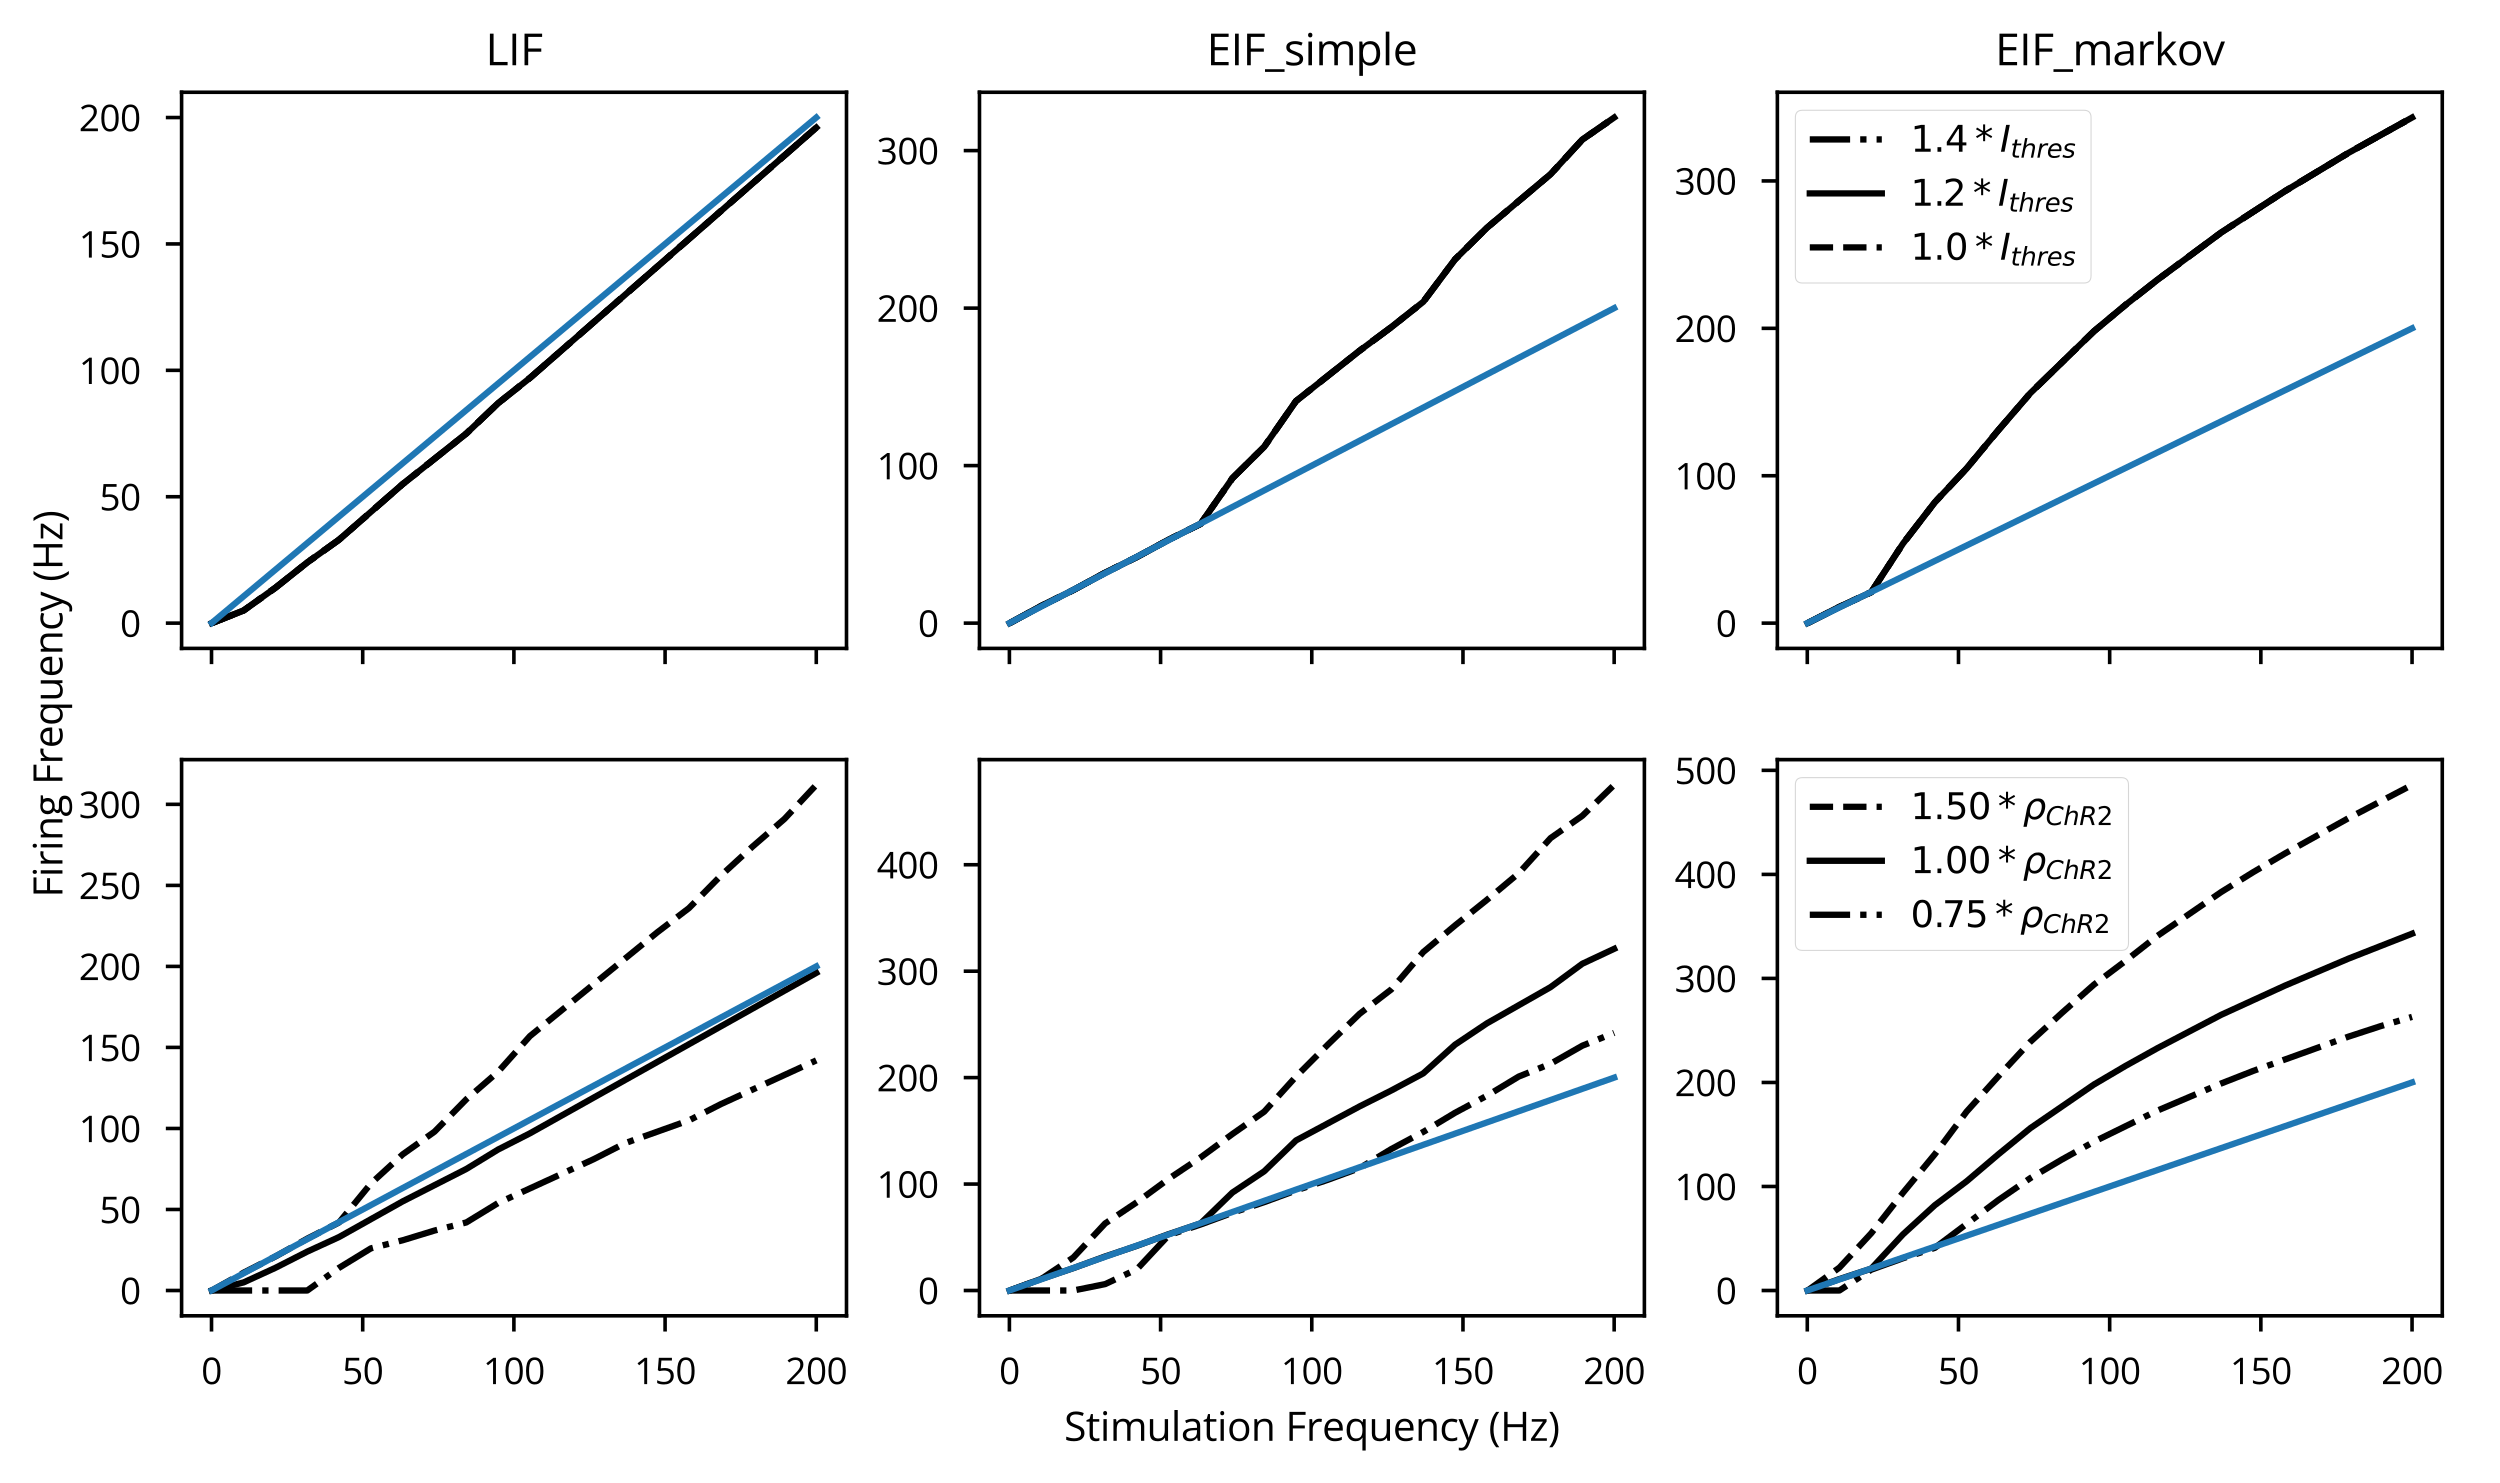<?xml version="1.0" encoding="utf-8" standalone="no"?>
<!DOCTYPE svg PUBLIC "-//W3C//DTD SVG 1.1//EN"
  "http://www.w3.org/Graphics/SVG/1.1/DTD/svg11.dtd">
<svg xmlns:xlink="http://www.w3.org/1999/xlink" width="555.365pt" height="329.392pt" viewBox="0 0 555.365 329.392" xmlns="http://www.w3.org/2000/svg" version="1.1">
 <defs>
  <style type="text/css">*{stroke-linejoin: round; stroke-linecap: butt}</style>
 </defs>
 <g id="figure_1">
  <g id="patch_1">
   <path d="M 0 329.392 
L 555.365 329.392 
L 555.365 0 
L 0 0 
z
" style="fill: #ffffff"/>
  </g>
  <g id="axes_1">
   <g id="patch_2">
    <path d="M 40.34 144.04 
L 188.046 144.04 
L 188.046 20.494 
L 40.34 20.494 
z
" style="fill: #ffffff"/>
   </g>
   <g id="matplotlib.axis_1">
    <g id="xtick_1">
     <g id="line2d_1">
      <defs>
       <path id="m04758a4db4" d="M 0 0 
L 0 3.5 
" style="stroke: #000000; stroke-width: 0.8"/>
      </defs>
      <g>
       <use xlink:href="#m04758a4db4" x="46.987" y="144.04" style="stroke: #000000; stroke-width: 0.8"/>
      </g>
     </g>
    </g>
    <g id="xtick_2">
     <g id="line2d_2">
      <g>
       <use xlink:href="#m04758a4db4" x="80.574" y="144.04" style="stroke: #000000; stroke-width: 0.8"/>
      </g>
     </g>
    </g>
    <g id="xtick_3">
     <g id="line2d_3">
      <g>
       <use xlink:href="#m04758a4db4" x="114.16" y="144.04" style="stroke: #000000; stroke-width: 0.8"/>
      </g>
     </g>
    </g>
    <g id="xtick_4">
     <g id="line2d_4">
      <g>
       <use xlink:href="#m04758a4db4" x="147.746" y="144.04" style="stroke: #000000; stroke-width: 0.8"/>
      </g>
     </g>
    </g>
    <g id="xtick_5">
     <g id="line2d_5">
      <g>
       <use xlink:href="#m04758a4db4" x="181.332" y="144.04" style="stroke: #000000; stroke-width: 0.8"/>
      </g>
     </g>
    </g>
   </g>
   <g id="matplotlib.axis_2">
    <g id="ytick_1">
     <g id="line2d_6">
      <defs>
       <path id="m3cd467e4bf" d="M 0 0 
L -3.5 0 
" style="stroke: #000000; stroke-width: 0.8"/>
      </defs>
      <g>
       <use xlink:href="#m3cd467e4bf" x="40.34" y="138.424" style="stroke: #000000; stroke-width: 0.8"/>
      </g>
     </g>
     <g id="text_1">
      <!-- 0 -->
      <g transform="translate(26.667 141.464)scale(0.08 -0.08)">
       <defs>
        <path id="OpenSans-Regular-30" d="M 3334 2291 
Q 3334 1734 3250 1296 
Q 3166 859 2984 556 
Q 2803 253 2515 95 
Q 2228 -63 1825 -63 
Q 1316 -63 983 215 
Q 650 494 486 1020 
Q 322 1547 322 2291 
Q 322 3022 470 3548 
Q 619 4075 950 4358 
Q 1281 4641 1825 4641 
Q 2341 4641 2675 4361 
Q 3009 4081 3171 3554 
Q 3334 3028 3334 2291 
z
M 844 2291 
Q 844 1653 941 1228 
Q 1038 803 1255 592 
Q 1472 381 1825 381 
Q 2178 381 2395 590 
Q 2613 800 2711 1225 
Q 2809 1650 2809 2291 
Q 2809 2919 2712 3342 
Q 2616 3766 2400 3980 
Q 2184 4194 1825 4194 
Q 1466 4194 1250 3980 
Q 1034 3766 939 3342 
Q 844 2919 844 2291 
z
" transform="scale(0.016)"/>
       </defs>
       <use xlink:href="#OpenSans-Regular-30"/>
      </g>
     </g>
    </g>
    <g id="ytick_2">
     <g id="line2d_7">
      <g>
       <use xlink:href="#m3cd467e4bf" x="40.34" y="110.346" style="stroke: #000000; stroke-width: 0.8"/>
      </g>
     </g>
     <g id="text_2">
      <!-- 50 -->
      <g transform="translate(22.093 113.385)scale(0.08 -0.08)">
       <defs>
        <path id="OpenSans-Regular-35" d="M 1759 2794 
Q 2225 2794 2569 2636 
Q 2913 2478 3102 2178 
Q 3291 1878 3291 1450 
Q 3291 981 3087 642 
Q 2884 303 2503 120 
Q 2122 -63 1591 -63 
Q 1234 -63 928 0 
Q 622 63 413 188 
L 413 681 
Q 641 544 966 462 
Q 1291 381 1597 381 
Q 1944 381 2205 492 
Q 2466 603 2611 829 
Q 2756 1056 2756 1400 
Q 2756 1856 2476 2104 
Q 2197 2353 1594 2353 
Q 1400 2353 1169 2322 
Q 938 2291 788 2253 
L 525 2425 
L 700 4569 
L 2972 4569 
L 2972 4094 
L 1144 4094 
L 1028 2716 
Q 1147 2741 1334 2767 
Q 1522 2794 1759 2794 
z
" transform="scale(0.016)"/>
       </defs>
       <use xlink:href="#OpenSans-Regular-35"/>
       <use xlink:href="#OpenSans-Regular-30" x="57.178"/>
      </g>
     </g>
    </g>
    <g id="ytick_3">
     <g id="line2d_8">
      <g>
       <use xlink:href="#m3cd467e4bf" x="40.34" y="82.267" style="stroke: #000000; stroke-width: 0.8"/>
      </g>
     </g>
     <g id="text_3">
      <!-- 100 -->
      <g transform="translate(17.519 85.307)scale(0.08 -0.08)">
       <defs>
        <path id="OpenSans-Regular-31" d="M 2247 0 
L 1741 0 
L 1741 3238 
Q 1741 3422 1742 3555 
Q 1744 3688 1748 3798 
Q 1753 3909 1763 4025 
Q 1666 3925 1581 3854 
Q 1497 3784 1372 3681 
L 850 3263 
L 578 3616 
L 1816 4569 
L 2247 4569 
L 2247 0 
z
" transform="scale(0.016)"/>
       </defs>
       <use xlink:href="#OpenSans-Regular-31"/>
       <use xlink:href="#OpenSans-Regular-30" x="57.178"/>
       <use xlink:href="#OpenSans-Regular-30" x="114.355"/>
      </g>
     </g>
    </g>
    <g id="ytick_4">
     <g id="line2d_9">
      <g>
       <use xlink:href="#m3cd467e4bf" x="40.34" y="54.189" style="stroke: #000000; stroke-width: 0.8"/>
      </g>
     </g>
     <g id="text_4">
      <!-- 150 -->
      <g transform="translate(17.519 57.228)scale(0.08 -0.08)">
       <use xlink:href="#OpenSans-Regular-31"/>
       <use xlink:href="#OpenSans-Regular-35" x="57.178"/>
       <use xlink:href="#OpenSans-Regular-30" x="114.355"/>
      </g>
     </g>
    </g>
    <g id="ytick_5">
     <g id="line2d_10">
      <g>
       <use xlink:href="#m3cd467e4bf" x="40.34" y="26.11" style="stroke: #000000; stroke-width: 0.8"/>
      </g>
     </g>
     <g id="text_5">
      <!-- 200 -->
      <g transform="translate(17.519 29.15)scale(0.08 -0.08)">
       <defs>
        <path id="OpenSans-Regular-32" d="M 3309 0 
L 316 0 
L 316 434 
L 1538 1675 
Q 1878 2019 2111 2287 
Q 2344 2556 2466 2817 
Q 2588 3078 2588 3391 
Q 2588 3778 2358 3983 
Q 2128 4188 1753 4188 
Q 1425 4188 1172 4075 
Q 919 3963 653 3756 
L 375 4106 
Q 556 4259 770 4378 
Q 984 4497 1229 4565 
Q 1475 4634 1753 4634 
Q 2175 4634 2481 4487 
Q 2788 4341 2955 4069 
Q 3122 3797 3122 3422 
Q 3122 3059 2978 2748 
Q 2834 2438 2575 2133 
Q 2316 1828 1969 1488 
L 975 497 
L 975 475 
L 3309 475 
L 3309 0 
z
" transform="scale(0.016)"/>
       </defs>
       <use xlink:href="#OpenSans-Regular-32"/>
       <use xlink:href="#OpenSans-Regular-30" x="57.178"/>
       <use xlink:href="#OpenSans-Regular-30" x="114.355"/>
      </g>
     </g>
    </g>
   </g>
   <g id="line2d_11">
    <path d="M 47.054 138.424 
L 54.122 135.616 
L 61.189 130.562 
L 68.256 124.947 
L 75.323 119.892 
L 82.391 113.715 
L 89.458 107.538 
L 96.525 101.922 
L 103.593 96.306 
L 110.66 89.568 
L 117.727 83.952 
L 124.794 77.775 
L 131.862 71.597 
L 138.929 65.42 
L 145.996 59.243 
L 153.063 53.066 
L 160.131 46.888 
L 167.198 40.711 
L 174.265 34.534 
L 181.332 28.356 
" clip-path="url(#pecb6081ab2)" style="fill: none; stroke-dasharray: 8.96,2.24,1.4,2.24; stroke-dashoffset: 0; stroke: #000000; stroke-width: 1.4"/>
   </g>
   <g id="line2d_12">
    <path d="M 47.054 138.424 
L 54.122 135.616 
L 61.189 130.562 
L 68.256 124.947 
L 75.323 119.892 
L 82.391 113.715 
L 89.458 107.538 
L 96.525 101.922 
L 103.593 96.306 
L 110.66 89.568 
L 117.727 83.952 
L 124.794 77.775 
L 131.862 71.597 
L 138.929 65.42 
L 145.996 59.243 
L 153.063 53.066 
L 160.131 46.888 
L 167.198 40.711 
L 174.265 34.534 
L 181.332 28.356 
" clip-path="url(#pecb6081ab2)" style="fill: none; stroke: #000000; stroke-width: 1.4; stroke-linecap: square"/>
   </g>
   <g id="line2d_13">
    <path d="M 47.054 138.424 
L 54.122 135.616 
L 61.189 130.562 
L 68.256 124.947 
L 75.323 119.892 
L 82.391 113.715 
L 89.458 107.538 
L 96.525 101.922 
L 103.593 96.306 
L 110.66 89.568 
L 117.727 83.952 
L 124.794 77.775 
L 131.862 71.597 
L 138.929 65.42 
L 145.996 59.243 
L 153.063 53.066 
L 160.131 46.888 
L 167.198 40.711 
L 174.265 34.534 
L 181.332 28.356 
" clip-path="url(#pecb6081ab2)" style="fill: none; stroke-dasharray: 5.18,2.24; stroke-dashoffset: 0; stroke: #000000; stroke-width: 1.4"/>
   </g>
   <g id="line2d_14">
    <path d="M 47.054 138.368 
L 54.122 132.46 
L 61.189 126.551 
L 68.256 120.643 
L 75.323 114.735 
L 82.391 108.827 
L 89.458 102.918 
L 96.525 97.01 
L 103.593 91.102 
L 110.66 85.193 
L 117.727 79.285 
L 124.794 73.377 
L 131.862 67.468 
L 138.929 61.56 
L 145.996 55.652 
L 153.063 49.743 
L 160.131 43.835 
L 167.198 37.927 
L 174.265 32.019 
L 181.332 26.11 
" clip-path="url(#pecb6081ab2)" style="fill: none; stroke: #1f77b4; stroke-width: 1.4; stroke-linecap: square"/>
   </g>
   <g id="patch_3">
    <path d="M 40.34 144.04 
L 40.34 20.494 
" style="fill: none; stroke: #000000; stroke-width: 0.8; stroke-linejoin: miter; stroke-linecap: square"/>
   </g>
   <g id="patch_4">
    <path d="M 188.046 144.04 
L 188.046 20.494 
" style="fill: none; stroke: #000000; stroke-width: 0.8; stroke-linejoin: miter; stroke-linecap: square"/>
   </g>
   <g id="patch_5">
    <path d="M 40.34 144.04 
L 188.046 144.04 
" style="fill: none; stroke: #000000; stroke-width: 0.8; stroke-linejoin: miter; stroke-linecap: square"/>
   </g>
   <g id="patch_6">
    <path d="M 40.34 20.494 
L 188.046 20.494 
" style="fill: none; stroke: #000000; stroke-width: 0.8; stroke-linejoin: miter; stroke-linecap: square"/>
   </g>
   <g id="text_6">
    <!-- LIF -->
    <g transform="translate(107.869 14.495)scale(0.096 -0.096)">
     <defs>
      <path id="OpenSans-Regular-4c" d="M 625 0 
L 625 4569 
L 1156 4569 
L 1156 475 
L 3184 475 
L 3184 0 
L 625 0 
z
" transform="scale(0.016)"/>
      <path id="OpenSans-Regular-49" d="M 625 0 
L 625 4569 
L 1156 4569 
L 1156 0 
L 625 0 
z
" transform="scale(0.016)"/>
      <path id="OpenSans-Regular-46" d="M 1156 0 
L 625 0 
L 625 4569 
L 3169 4569 
L 3169 4100 
L 1156 4100 
L 1156 2425 
L 3047 2425 
L 3047 1959 
L 1156 1959 
L 1156 0 
z
" transform="scale(0.016)"/>
     </defs>
     <use xlink:href="#OpenSans-Regular-4c"/>
     <use xlink:href="#OpenSans-Regular-49" x="52.197"/>
     <use xlink:href="#OpenSans-Regular-46" x="80.127"/>
    </g>
   </g>
  </g>
  <g id="axes_2">
   <g id="patch_7">
    <path d="M 217.588 144.04 
L 365.293 144.04 
L 365.293 20.494 
L 217.588 20.494 
z
" style="fill: #ffffff"/>
   </g>
   <g id="matplotlib.axis_3">
    <g id="xtick_6">
     <g id="line2d_15">
      <g>
       <use xlink:href="#m04758a4db4" x="224.234" y="144.04" style="stroke: #000000; stroke-width: 0.8"/>
      </g>
     </g>
    </g>
    <g id="xtick_7">
     <g id="line2d_16">
      <g>
       <use xlink:href="#m04758a4db4" x="257.821" y="144.04" style="stroke: #000000; stroke-width: 0.8"/>
      </g>
     </g>
    </g>
    <g id="xtick_8">
     <g id="line2d_17">
      <g>
       <use xlink:href="#m04758a4db4" x="291.407" y="144.04" style="stroke: #000000; stroke-width: 0.8"/>
      </g>
     </g>
    </g>
    <g id="xtick_9">
     <g id="line2d_18">
      <g>
       <use xlink:href="#m04758a4db4" x="324.993" y="144.04" style="stroke: #000000; stroke-width: 0.8"/>
      </g>
     </g>
    </g>
    <g id="xtick_10">
     <g id="line2d_19">
      <g>
       <use xlink:href="#m04758a4db4" x="358.58" y="144.04" style="stroke: #000000; stroke-width: 0.8"/>
      </g>
     </g>
    </g>
   </g>
   <g id="matplotlib.axis_4">
    <g id="ytick_6">
     <g id="line2d_20">
      <g>
       <use xlink:href="#m3cd467e4bf" x="217.588" y="138.424" style="stroke: #000000; stroke-width: 0.8"/>
      </g>
     </g>
     <g id="text_7">
      <!-- 0 -->
      <g transform="translate(203.914 141.464)scale(0.08 -0.08)">
       <use xlink:href="#OpenSans-Regular-30"/>
      </g>
     </g>
    </g>
    <g id="ytick_7">
     <g id="line2d_21">
      <g>
       <use xlink:href="#m3cd467e4bf" x="217.588" y="103.435" style="stroke: #000000; stroke-width: 0.8"/>
      </g>
     </g>
     <g id="text_8">
      <!-- 100 -->
      <g transform="translate(194.766 106.475)scale(0.08 -0.08)">
       <use xlink:href="#OpenSans-Regular-31"/>
       <use xlink:href="#OpenSans-Regular-30" x="57.178"/>
       <use xlink:href="#OpenSans-Regular-30" x="114.355"/>
      </g>
     </g>
    </g>
    <g id="ytick_8">
     <g id="line2d_22">
      <g>
       <use xlink:href="#m3cd467e4bf" x="217.588" y="68.447" style="stroke: #000000; stroke-width: 0.8"/>
      </g>
     </g>
     <g id="text_9">
      <!-- 200 -->
      <g transform="translate(194.766 71.486)scale(0.08 -0.08)">
       <use xlink:href="#OpenSans-Regular-32"/>
       <use xlink:href="#OpenSans-Regular-30" x="57.178"/>
       <use xlink:href="#OpenSans-Regular-30" x="114.355"/>
      </g>
     </g>
    </g>
    <g id="ytick_9">
     <g id="line2d_23">
      <g>
       <use xlink:href="#m3cd467e4bf" x="217.588" y="33.458" style="stroke: #000000; stroke-width: 0.8"/>
      </g>
     </g>
     <g id="text_10">
      <!-- 300 -->
      <g transform="translate(194.766 36.497)scale(0.08 -0.08)">
       <defs>
        <path id="OpenSans-Regular-33" d="M 3141 3503 
Q 3141 3197 3022 2972 
Q 2903 2747 2690 2605 
Q 2478 2463 2191 2406 
L 2191 2381 
Q 2734 2313 3007 2031 
Q 3281 1750 3281 1294 
Q 3281 897 3095 590 
Q 2909 284 2526 110 
Q 2144 -63 1547 -63 
Q 1184 -63 876 -5 
Q 569 53 288 188 
L 288 675 
Q 572 534 906 454 
Q 1241 375 1553 375 
Q 2178 375 2456 623 
Q 2734 872 2734 1303 
Q 2734 1600 2579 1783 
Q 2425 1966 2136 2052 
Q 1847 2138 1441 2138 
L 984 2138 
L 984 2581 
L 1444 2581 
Q 1816 2581 2075 2690 
Q 2334 2800 2470 2998 
Q 2606 3197 2606 3469 
Q 2606 3816 2375 4005 
Q 2144 4194 1747 4194 
Q 1503 4194 1303 4144 
Q 1103 4094 928 4006 
Q 753 3919 578 3803 
L 316 4159 
Q 566 4353 925 4493 
Q 1284 4634 1741 4634 
Q 2441 4634 2791 4315 
Q 3141 3997 3141 3503 
z
" transform="scale(0.016)"/>
       </defs>
       <use xlink:href="#OpenSans-Regular-33"/>
       <use xlink:href="#OpenSans-Regular-30" x="57.178"/>
       <use xlink:href="#OpenSans-Regular-30" x="114.355"/>
      </g>
     </g>
    </g>
   </g>
   <g id="line2d_24">
    <path d="M 224.301 138.424 
L 231.369 134.575 
L 238.436 131.077 
L 245.503 127.228 
L 252.571 123.729 
L 259.638 119.88 
L 266.705 116.381 
L 273.772 106.235 
L 280.84 99.237 
L 287.907 89.09 
L 294.974 83.492 
L 302.041 77.894 
L 309.109 72.645 
L 316.176 67.047 
L 323.243 57.6 
L 330.31 50.602 
L 337.378 44.654 
L 344.445 38.706 
L 351.512 31.009 
L 358.58 26.11 
" clip-path="url(#pa4fff0ca48)" style="fill: none; stroke-dasharray: 8.96,2.24,1.4,2.24; stroke-dashoffset: 0; stroke: #000000; stroke-width: 1.4"/>
   </g>
   <g id="line2d_25">
    <path d="M 224.301 138.424 
L 231.369 134.575 
L 238.436 131.077 
L 245.503 127.228 
L 252.571 123.729 
L 259.638 119.88 
L 266.705 116.381 
L 273.772 106.235 
L 280.84 99.237 
L 287.907 89.09 
L 294.974 83.492 
L 302.041 77.894 
L 309.109 72.645 
L 316.176 67.047 
L 323.243 57.6 
L 330.31 50.602 
L 337.378 44.654 
L 344.445 38.706 
L 351.512 31.009 
L 358.58 26.11 
" clip-path="url(#pa4fff0ca48)" style="fill: none; stroke: #000000; stroke-width: 1.4; stroke-linecap: square"/>
   </g>
   <g id="line2d_26">
    <path d="M 224.301 138.424 
L 231.369 134.575 
L 238.436 131.077 
L 245.503 127.228 
L 252.571 123.729 
L 259.638 119.88 
L 266.705 116.381 
L 273.772 106.235 
L 280.84 99.237 
L 287.907 89.09 
L 294.974 83.492 
L 302.041 77.894 
L 309.109 72.645 
L 316.176 67.047 
L 323.243 57.6 
L 330.31 50.602 
L 337.378 44.654 
L 344.445 38.706 
L 351.512 31.009 
L 358.58 26.11 
" clip-path="url(#pa4fff0ca48)" style="fill: none; stroke-dasharray: 5.18,2.24; stroke-dashoffset: 0; stroke: #000000; stroke-width: 1.4"/>
   </g>
   <g id="line2d_27">
    <path d="M 224.301 138.389 
L 231.369 134.708 
L 238.436 131.027 
L 245.503 127.346 
L 252.571 123.665 
L 259.638 119.983 
L 266.705 116.302 
L 273.772 112.621 
L 280.84 108.94 
L 287.907 105.259 
L 294.974 101.577 
L 302.041 97.896 
L 309.109 94.215 
L 316.176 90.534 
L 323.243 86.853 
L 330.31 83.171 
L 337.378 79.49 
L 344.445 75.809 
L 351.512 72.128 
L 358.58 68.447 
" clip-path="url(#pa4fff0ca48)" style="fill: none; stroke: #1f77b4; stroke-width: 1.4; stroke-linecap: square"/>
   </g>
   <g id="patch_8">
    <path d="M 217.588 144.04 
L 217.588 20.494 
" style="fill: none; stroke: #000000; stroke-width: 0.8; stroke-linejoin: miter; stroke-linecap: square"/>
   </g>
   <g id="patch_9">
    <path d="M 365.293 144.04 
L 365.293 20.494 
" style="fill: none; stroke: #000000; stroke-width: 0.8; stroke-linejoin: miter; stroke-linecap: square"/>
   </g>
   <g id="patch_10">
    <path d="M 217.588 144.04 
L 365.293 144.04 
" style="fill: none; stroke: #000000; stroke-width: 0.8; stroke-linejoin: miter; stroke-linecap: square"/>
   </g>
   <g id="patch_11">
    <path d="M 217.588 20.494 
L 365.293 20.494 
" style="fill: none; stroke: #000000; stroke-width: 0.8; stroke-linejoin: miter; stroke-linecap: square"/>
   </g>
   <g id="text_11">
    <!-- EIF_simple -->
    <g transform="translate(268.065 14.495)scale(0.096 -0.096)">
     <defs>
      <path id="OpenSans-Regular-45" d="M 3169 0 
L 625 0 
L 625 4569 
L 3169 4569 
L 3169 4100 
L 1156 4100 
L 1156 2622 
L 3053 2622 
L 3053 2159 
L 1156 2159 
L 1156 469 
L 3169 469 
L 3169 0 
z
" transform="scale(0.016)"/>
      <path id="OpenSans-Regular-5f" d="M 2816 -959 
L -13 -959 
L -13 -575 
L 2816 -575 
L 2816 -959 
z
" transform="scale(0.016)"/>
      <path id="OpenSans-Regular-73" d="M 2763 938 
Q 2763 609 2598 386 
Q 2434 163 2129 50 
Q 1825 -63 1403 -63 
Q 1044 -63 781 -6 
Q 519 50 322 153 
L 322 631 
Q 531 528 822 443 
Q 1113 359 1416 359 
Q 1859 359 2059 503 
Q 2259 647 2259 894 
Q 2259 1034 2179 1142 
Q 2100 1250 1912 1351 
Q 1725 1453 1394 1575 
Q 1066 1700 827 1823 
Q 588 1947 458 2125 
Q 328 2303 328 2588 
Q 328 3022 679 3255 
Q 1031 3488 1603 3488 
Q 1913 3488 2183 3427 
Q 2453 3366 2688 3263 
L 2513 2847 
Q 2300 2938 2059 3000 
Q 1819 3063 1569 3063 
Q 1209 3063 1017 2944 
Q 825 2825 825 2619 
Q 825 2459 914 2356 
Q 1003 2253 1200 2162 
Q 1397 2072 1719 1950 
Q 2041 1831 2275 1704 
Q 2509 1578 2636 1398 
Q 2763 1219 2763 938 
z
" transform="scale(0.016)"/>
      <path id="OpenSans-Regular-69" d="M 1066 3425 
L 1066 0 
L 547 0 
L 547 3425 
L 1066 3425 
z
M 813 4706 
Q 941 4706 1033 4623 
Q 1125 4541 1125 4366 
Q 1125 4194 1033 4109 
Q 941 4025 813 4025 
Q 678 4025 589 4109 
Q 500 4194 500 4366 
Q 500 4541 589 4623 
Q 678 4706 813 4706 
z
" transform="scale(0.016)"/>
      <path id="OpenSans-Regular-6d" d="M 4266 3488 
Q 4831 3488 5118 3192 
Q 5406 2897 5406 2244 
L 5406 0 
L 4894 0 
L 4894 2219 
Q 4894 2634 4714 2842 
Q 4534 3050 4181 3050 
Q 3684 3050 3459 2762 
Q 3234 2475 3234 1916 
L 3234 0 
L 2719 0 
L 2719 2219 
Q 2719 2497 2639 2681 
Q 2559 2866 2401 2958 
Q 2244 3050 2003 3050 
Q 1663 3050 1456 2909 
Q 1250 2769 1158 2492 
Q 1066 2216 1066 1813 
L 1066 0 
L 547 0 
L 547 3425 
L 966 3425 
L 1044 2941 
L 1072 2941 
Q 1175 3119 1331 3241 
Q 1488 3363 1681 3425 
Q 1875 3488 2094 3488 
Q 2484 3488 2748 3342 
Q 3013 3197 3131 2900 
L 3159 2900 
Q 3328 3197 3622 3342 
Q 3916 3488 4266 3488 
z
" transform="scale(0.016)"/>
      <path id="OpenSans-Regular-70" d="M 2156 3488 
Q 2797 3488 3178 3047 
Q 3559 2606 3559 1722 
Q 3559 1138 3384 741 
Q 3209 344 2892 140 
Q 2575 -63 2144 -63 
Q 1872 -63 1665 9 
Q 1459 81 1312 203 
Q 1166 325 1069 469 
L 1031 469 
Q 1041 347 1055 175 
Q 1069 3 1069 -125 
L 1069 -1531 
L 547 -1531 
L 547 3425 
L 975 3425 
L 1044 2919 
L 1069 2919 
Q 1169 3075 1312 3204 
Q 1456 3334 1664 3411 
Q 1872 3488 2156 3488 
z
M 2066 3050 
Q 1709 3050 1492 2912 
Q 1275 2775 1175 2501 
Q 1075 2228 1069 1816 
L 1069 1716 
Q 1069 1281 1164 981 
Q 1259 681 1479 525 
Q 1700 369 2072 369 
Q 2391 369 2603 541 
Q 2816 713 2920 1020 
Q 3025 1328 3025 1728 
Q 3025 2334 2789 2692 
Q 2553 3050 2066 3050 
z
" transform="scale(0.016)"/>
      <path id="OpenSans-Regular-6c" d="M 1069 0 
L 547 0 
L 547 4863 
L 1069 4863 
L 1069 0 
z
" transform="scale(0.016)"/>
      <path id="OpenSans-Regular-65" d="M 1866 3488 
Q 2303 3488 2615 3294 
Q 2928 3100 3093 2751 
Q 3259 2403 3259 1938 
L 3259 1616 
L 894 1616 
Q 903 1013 1193 697 
Q 1484 381 2013 381 
Q 2338 381 2588 440 
Q 2838 500 3106 616 
L 3106 159 
Q 2847 44 2592 -9 
Q 2338 -63 1991 -63 
Q 1497 -63 1130 139 
Q 763 341 559 731 
Q 356 1122 356 1688 
Q 356 2241 542 2645 
Q 728 3050 1067 3269 
Q 1406 3488 1866 3488 
z
M 1859 3063 
Q 1444 3063 1197 2791 
Q 950 2519 903 2031 
L 2716 2031 
Q 2713 2338 2620 2570 
Q 2528 2803 2340 2933 
Q 2153 3063 1859 3063 
z
" transform="scale(0.016)"/>
     </defs>
     <use xlink:href="#OpenSans-Regular-45"/>
     <use xlink:href="#OpenSans-Regular-49" x="55.566"/>
     <use xlink:href="#OpenSans-Regular-46" x="83.496"/>
     <use xlink:href="#OpenSans-Regular-5f" x="135.107"/>
     <use xlink:href="#OpenSans-Regular-73" x="178.906"/>
     <use xlink:href="#OpenSans-Regular-69" x="226.562"/>
     <use xlink:href="#OpenSans-Regular-6d" x="251.807"/>
     <use xlink:href="#OpenSans-Regular-70" x="344.385"/>
     <use xlink:href="#OpenSans-Regular-6c" x="405.566"/>
     <use xlink:href="#OpenSans-Regular-65" x="430.811"/>
    </g>
   </g>
  </g>
  <g id="axes_3">
   <g id="patch_12">
    <path d="M 394.835 144.04 
L 542.54 144.04 
L 542.54 20.494 
L 394.835 20.494 
z
" style="fill: #ffffff"/>
   </g>
   <g id="matplotlib.axis_5">
    <g id="xtick_11">
     <g id="line2d_28">
      <g>
       <use xlink:href="#m04758a4db4" x="401.481" y="144.04" style="stroke: #000000; stroke-width: 0.8"/>
      </g>
     </g>
    </g>
    <g id="xtick_12">
     <g id="line2d_29">
      <g>
       <use xlink:href="#m04758a4db4" x="435.068" y="144.04" style="stroke: #000000; stroke-width: 0.8"/>
      </g>
     </g>
    </g>
    <g id="xtick_13">
     <g id="line2d_30">
      <g>
       <use xlink:href="#m04758a4db4" x="468.654" y="144.04" style="stroke: #000000; stroke-width: 0.8"/>
      </g>
     </g>
    </g>
    <g id="xtick_14">
     <g id="line2d_31">
      <g>
       <use xlink:href="#m04758a4db4" x="502.24" y="144.04" style="stroke: #000000; stroke-width: 0.8"/>
      </g>
     </g>
    </g>
    <g id="xtick_15">
     <g id="line2d_32">
      <g>
       <use xlink:href="#m04758a4db4" x="535.827" y="144.04" style="stroke: #000000; stroke-width: 0.8"/>
      </g>
     </g>
    </g>
   </g>
   <g id="matplotlib.axis_6">
    <g id="ytick_10">
     <g id="line2d_33">
      <g>
       <use xlink:href="#m3cd467e4bf" x="394.835" y="138.424" style="stroke: #000000; stroke-width: 0.8"/>
      </g>
     </g>
     <g id="text_12">
      <!-- 0 -->
      <g transform="translate(381.161 141.464)scale(0.08 -0.08)">
       <use xlink:href="#OpenSans-Regular-30"/>
      </g>
     </g>
    </g>
    <g id="ytick_11">
     <g id="line2d_34">
      <g>
       <use xlink:href="#m3cd467e4bf" x="394.835" y="105.68" style="stroke: #000000; stroke-width: 0.8"/>
      </g>
     </g>
     <g id="text_13">
      <!-- 100 -->
      <g transform="translate(372.013 108.719)scale(0.08 -0.08)">
       <use xlink:href="#OpenSans-Regular-31"/>
       <use xlink:href="#OpenSans-Regular-30" x="57.178"/>
       <use xlink:href="#OpenSans-Regular-30" x="114.355"/>
      </g>
     </g>
    </g>
    <g id="ytick_12">
     <g id="line2d_35">
      <g>
       <use xlink:href="#m3cd467e4bf" x="394.835" y="72.935" style="stroke: #000000; stroke-width: 0.8"/>
      </g>
     </g>
     <g id="text_14">
      <!-- 200 -->
      <g transform="translate(372.013 75.974)scale(0.08 -0.08)">
       <use xlink:href="#OpenSans-Regular-32"/>
       <use xlink:href="#OpenSans-Regular-30" x="57.178"/>
       <use xlink:href="#OpenSans-Regular-30" x="114.355"/>
      </g>
     </g>
    </g>
    <g id="ytick_13">
     <g id="line2d_36">
      <g>
       <use xlink:href="#m3cd467e4bf" x="394.835" y="40.19" style="stroke: #000000; stroke-width: 0.8"/>
      </g>
     </g>
     <g id="text_15">
      <!-- 300 -->
      <g transform="translate(372.013 43.23)scale(0.08 -0.08)">
       <use xlink:href="#OpenSans-Regular-33"/>
       <use xlink:href="#OpenSans-Regular-30" x="57.178"/>
       <use xlink:href="#OpenSans-Regular-30" x="114.355"/>
      </g>
     </g>
    </g>
   </g>
   <g id="line2d_37">
    <path d="M 401.549 138.424 
L 408.616 134.822 
L 415.683 131.548 
L 422.75 120.742 
L 429.818 111.574 
L 436.885 104.042 
L 443.952 95.529 
L 451.019 87.343 
L 458.087 80.466 
L 465.154 73.59 
L 472.221 67.696 
L 479.288 62.129 
L 486.356 56.89 
L 493.423 51.651 
L 500.49 47.067 
L 507.558 42.483 
L 514.625 38.226 
L 521.692 33.969 
L 528.759 30.04 
L 535.827 26.11 
" clip-path="url(#p2e80d16a1d)" style="fill: none; stroke-dasharray: 8.96,2.24,1.4,2.24; stroke-dashoffset: 0; stroke: #000000; stroke-width: 1.4"/>
   </g>
   <g id="line2d_38">
    <path d="M 401.549 138.424 
L 408.616 134.822 
L 415.683 131.548 
L 422.75 120.742 
L 429.818 111.574 
L 436.885 104.042 
L 443.952 95.529 
L 451.019 87.343 
L 458.087 80.466 
L 465.154 73.59 
L 472.221 67.696 
L 479.288 62.129 
L 486.356 56.89 
L 493.423 51.651 
L 500.49 47.067 
L 507.558 42.483 
L 514.625 38.226 
L 521.692 33.969 
L 528.759 30.04 
L 535.827 26.11 
" clip-path="url(#p2e80d16a1d)" style="fill: none; stroke: #000000; stroke-width: 1.4; stroke-linecap: square"/>
   </g>
   <g id="line2d_39">
    <path d="M 401.549 138.424 
L 408.616 134.822 
L 415.683 131.548 
L 422.75 120.742 
L 429.818 111.574 
L 436.885 104.042 
L 443.952 95.529 
L 451.019 87.343 
L 458.087 80.466 
L 465.154 73.59 
L 472.221 67.696 
L 479.288 62.129 
L 486.356 56.89 
L 493.423 51.651 
L 500.49 47.067 
L 507.558 42.483 
L 514.625 38.226 
L 521.692 33.969 
L 528.759 30.04 
L 535.827 26.11 
" clip-path="url(#p2e80d16a1d)" style="fill: none; stroke-dasharray: 5.18,2.24; stroke-dashoffset: 0; stroke: #000000; stroke-width: 1.4"/>
   </g>
   <g id="line2d_40">
    <path d="M 401.549 138.392 
L 408.616 134.946 
L 415.683 131.501 
L 422.75 128.056 
L 429.818 124.611 
L 436.885 121.166 
L 443.952 117.721 
L 451.019 114.276 
L 458.087 110.831 
L 465.154 107.386 
L 472.221 103.941 
L 479.288 100.496 
L 486.356 97.051 
L 493.423 93.605 
L 500.49 90.16 
L 507.558 86.715 
L 514.625 83.27 
L 521.692 79.825 
L 528.759 76.38 
L 535.827 72.935 
" clip-path="url(#p2e80d16a1d)" style="fill: none; stroke: #1f77b4; stroke-width: 1.4; stroke-linecap: square"/>
   </g>
   <g id="patch_13">
    <path d="M 394.835 144.04 
L 394.835 20.494 
" style="fill: none; stroke: #000000; stroke-width: 0.8; stroke-linejoin: miter; stroke-linecap: square"/>
   </g>
   <g id="patch_14">
    <path d="M 542.54 144.04 
L 542.54 20.494 
" style="fill: none; stroke: #000000; stroke-width: 0.8; stroke-linejoin: miter; stroke-linecap: square"/>
   </g>
   <g id="patch_15">
    <path d="M 394.835 144.04 
L 542.54 144.04 
" style="fill: none; stroke: #000000; stroke-width: 0.8; stroke-linejoin: miter; stroke-linecap: square"/>
   </g>
   <g id="patch_16">
    <path d="M 394.835 20.494 
L 542.54 20.494 
" style="fill: none; stroke: #000000; stroke-width: 0.8; stroke-linejoin: miter; stroke-linecap: square"/>
   </g>
   <g id="text_16">
    <!-- EIF_markov -->
    <g transform="translate(443.22 14.495)scale(0.096 -0.096)">
     <defs>
      <path id="OpenSans-Regular-61" d="M 1828 3481 
Q 2441 3481 2737 3206 
Q 3034 2931 3034 2328 
L 3034 0 
L 2656 0 
L 2556 506 
L 2531 506 
Q 2388 319 2231 192 
Q 2075 66 1870 1 
Q 1666 -63 1369 -63 
Q 1056 -63 814 46 
Q 572 156 433 378 
Q 294 600 294 941 
Q 294 1453 700 1728 
Q 1106 2003 1938 2028 
L 2528 2053 
L 2528 2263 
Q 2528 2706 2337 2884 
Q 2147 3063 1800 3063 
Q 1531 3063 1287 2984 
Q 1044 2906 825 2800 
L 666 3194 
Q 897 3313 1197 3397 
Q 1497 3481 1828 3481 
z
M 2522 1688 
L 2000 1666 
Q 1359 1641 1096 1456 
Q 834 1272 834 934 
Q 834 641 1012 500 
Q 1191 359 1484 359 
Q 1941 359 2231 612 
Q 2522 866 2522 1372 
L 2522 1688 
z
" transform="scale(0.016)"/>
      <path id="OpenSans-Regular-72" d="M 2103 3488 
Q 2206 3488 2318 3477 
Q 2431 3466 2519 3447 
L 2453 2966 
Q 2369 2988 2266 3000 
Q 2163 3013 2072 3013 
Q 1866 3013 1683 2930 
Q 1500 2847 1362 2692 
Q 1225 2538 1147 2320 
Q 1069 2103 1069 1838 
L 1069 0 
L 547 0 
L 547 3425 
L 978 3425 
L 1034 2794 
L 1056 2794 
Q 1163 2984 1313 3142 
Q 1463 3300 1661 3394 
Q 1859 3488 2103 3488 
z
" transform="scale(0.016)"/>
      <path id="OpenSans-Regular-6b" d="M 1063 4863 
L 1063 2338 
Q 1063 2213 1053 2033 
Q 1044 1853 1038 1716 
L 1059 1716 
Q 1125 1797 1251 1956 
Q 1378 2116 1466 2213 
L 2603 3425 
L 3213 3425 
L 1834 1963 
L 3313 0 
L 2688 0 
L 1478 1622 
L 1063 1241 
L 1063 0 
L 547 0 
L 547 4863 
L 1063 4863 
z
" transform="scale(0.016)"/>
      <path id="OpenSans-Regular-6f" d="M 3500 1719 
Q 3500 1297 3390 965 
Q 3281 634 3075 406 
Q 2869 178 2576 57 
Q 2284 -63 1916 -63 
Q 1572 -63 1286 57 
Q 1000 178 792 406 
Q 584 634 470 965 
Q 356 1297 356 1719 
Q 356 2281 547 2676 
Q 738 3072 1092 3280 
Q 1447 3488 1938 3488 
Q 2406 3488 2757 3278 
Q 3109 3069 3304 2673 
Q 3500 2278 3500 1719 
z
M 894 1719 
Q 894 1306 1003 1003 
Q 1113 700 1341 534 
Q 1569 369 1928 369 
Q 2284 369 2514 534 
Q 2744 700 2853 1003 
Q 2963 1306 2963 1719 
Q 2963 2128 2853 2426 
Q 2744 2725 2516 2887 
Q 2288 3050 1925 3050 
Q 1391 3050 1142 2697 
Q 894 2344 894 1719 
z
" transform="scale(0.016)"/>
      <path id="OpenSans-Regular-76" d="M 1300 0 
L 0 3425 
L 556 3425 
L 1309 1353 
Q 1388 1141 1469 884 
Q 1550 628 1581 472 
L 1603 472 
Q 1641 628 1728 886 
Q 1816 1144 1888 1353 
L 2641 3425 
L 3197 3425 
L 1894 0 
L 1300 0 
z
" transform="scale(0.016)"/>
     </defs>
     <use xlink:href="#OpenSans-Regular-45"/>
     <use xlink:href="#OpenSans-Regular-49" x="55.566"/>
     <use xlink:href="#OpenSans-Regular-46" x="83.496"/>
     <use xlink:href="#OpenSans-Regular-5f" x="135.107"/>
     <use xlink:href="#OpenSans-Regular-6d" x="178.906"/>
     <use xlink:href="#OpenSans-Regular-61" x="271.484"/>
     <use xlink:href="#OpenSans-Regular-72" x="327.051"/>
     <use xlink:href="#OpenSans-Regular-6b" x="367.92"/>
     <use xlink:href="#OpenSans-Regular-6f" x="420.459"/>
     <use xlink:href="#OpenSans-Regular-76" x="480.615"/>
    </g>
   </g>
   <g id="legend_1">
    <g id="patch_17">
     <path d="M 400.435 62.872 
L 462.915 62.872 
Q 464.515 62.872 464.515 61.272 
L 464.515 26.095 
Q 464.515 24.494 462.915 24.494 
L 400.435 24.494 
Q 398.835 24.494 398.835 26.095 
L 398.835 61.272 
Q 398.835 62.872 400.435 62.872 
z
" style="fill: #ffffff; opacity: 0.8; stroke: #cccccc; stroke-width: 0.24; stroke-linejoin: miter"/>
    </g>
    <g id="line2d_41">
     <path d="M 402.035 30.973 
L 410.035 30.973 
L 418.035 30.973 
" style="fill: none; stroke-dasharray: 8.96,2.24,1.4,2.24; stroke-dashoffset: 0; stroke: #000000; stroke-width: 1.4"/>
    </g>
    <g id="text_17">
     <!-- $1.4*I_{thres}$ -->
     <g transform="translate(424.435 33.773)scale(0.08 -0.08)">
      <defs>
       <path id="DejaVuSans-31" d="M 794 531 
L 1825 531 
L 1825 4091 
L 703 3866 
L 703 4441 
L 1819 4666 
L 2450 4666 
L 2450 531 
L 3481 531 
L 3481 0 
L 794 0 
L 794 531 
z
" transform="scale(0.016)"/>
       <path id="DejaVuSans-2e" d="M 684 794 
L 1344 794 
L 1344 0 
L 684 0 
L 684 794 
z
" transform="scale(0.016)"/>
       <path id="DejaVuSans-34" d="M 2419 4116 
L 825 1625 
L 2419 1625 
L 2419 4116 
z
M 2253 4666 
L 3047 4666 
L 3047 1625 
L 3713 1625 
L 3713 1100 
L 3047 1100 
L 3047 0 
L 2419 0 
L 2419 1100 
L 313 1100 
L 313 1709 
L 2253 4666 
z
" transform="scale(0.016)"/>
       <path id="DejaVuSans-2a" d="M 3009 3897 
L 1888 3291 
L 3009 2681 
L 2828 2375 
L 1778 3009 
L 1778 1831 
L 1422 1831 
L 1422 3009 
L 372 2375 
L 191 2681 
L 1313 3291 
L 191 3897 
L 372 4206 
L 1422 3572 
L 1422 4750 
L 1778 4750 
L 1778 3572 
L 2828 4206 
L 3009 3897 
z
" transform="scale(0.016)"/>
       <path id="DejaVuSans-Oblique-49" d="M 1081 4666 
L 1716 4666 
L 806 0 
L 172 0 
L 1081 4666 
z
" transform="scale(0.016)"/>
       <path id="DejaVuSans-Oblique-74" d="M 2706 3500 
L 2619 3053 
L 1472 3053 
L 1100 1153 
Q 1081 1047 1072 975 
Q 1063 903 1063 863 
Q 1063 663 1183 572 
Q 1303 481 1569 481 
L 2150 481 
L 2053 0 
L 1503 0 
Q 991 0 739 200 
Q 488 400 488 806 
Q 488 878 497 964 
Q 506 1050 525 1153 
L 897 3053 
L 409 3053 
L 500 3500 
L 978 3500 
L 1172 4494 
L 1747 4494 
L 1556 3500 
L 2706 3500 
z
" transform="scale(0.016)"/>
       <path id="DejaVuSans-Oblique-68" d="M 3566 2113 
L 3156 0 
L 2578 0 
L 2988 2091 
Q 3016 2238 3031 2350 
Q 3047 2463 3047 2528 
Q 3047 2791 2881 2937 
Q 2716 3084 2419 3084 
Q 1956 3084 1617 2771 
Q 1278 2459 1178 1941 
L 800 0 
L 225 0 
L 1172 4863 
L 1747 4863 
L 1375 2950 
Q 1594 3244 1934 3414 
Q 2275 3584 2650 3584 
Q 3113 3584 3367 3334 
Q 3622 3084 3622 2631 
Q 3622 2519 3608 2391 
Q 3594 2263 3566 2113 
z
" transform="scale(0.016)"/>
       <path id="DejaVuSans-Oblique-72" d="M 2853 2969 
Q 2766 3016 2653 3041 
Q 2541 3066 2413 3066 
Q 1953 3066 1609 2717 
Q 1266 2369 1153 1784 
L 800 0 
L 225 0 
L 909 3500 
L 1484 3500 
L 1375 2956 
Q 1603 3259 1920 3421 
Q 2238 3584 2597 3584 
Q 2691 3584 2781 3573 
Q 2872 3563 2963 3538 
L 2853 2969 
z
" transform="scale(0.016)"/>
       <path id="DejaVuSans-Oblique-65" d="M 3078 2063 
Q 3088 2113 3092 2166 
Q 3097 2219 3097 2272 
Q 3097 2653 2873 2875 
Q 2650 3097 2266 3097 
Q 1838 3097 1509 2826 
Q 1181 2556 1013 2059 
L 3078 2063 
z
M 3578 1613 
L 903 1613 
Q 884 1494 878 1425 
Q 872 1356 872 1306 
Q 872 872 1139 634 
Q 1406 397 1894 397 
Q 2269 397 2603 481 
Q 2938 566 3225 728 
L 3116 159 
Q 2806 34 2476 -28 
Q 2147 -91 1806 -91 
Q 1078 -91 686 257 
Q 294 606 294 1247 
Q 294 1794 489 2264 
Q 684 2734 1063 3103 
Q 1306 3334 1642 3459 
Q 1978 3584 2356 3584 
Q 2950 3584 3301 3228 
Q 3653 2872 3653 2272 
Q 3653 2128 3634 1964 
Q 3616 1800 3578 1613 
z
" transform="scale(0.016)"/>
       <path id="DejaVuSans-Oblique-73" d="M 3200 3397 
L 3091 2853 
Q 2863 2978 2609 3040 
Q 2356 3103 2088 3103 
Q 1634 3103 1373 2948 
Q 1113 2794 1113 2528 
Q 1113 2219 1719 2053 
Q 1766 2041 1788 2034 
L 1972 1978 
Q 2547 1819 2739 1644 
Q 2931 1469 2931 1166 
Q 2931 609 2489 259 
Q 2047 -91 1331 -91 
Q 1053 -91 747 -37 
Q 441 16 72 128 
L 184 722 
Q 500 559 806 475 
Q 1113 391 1394 391 
Q 1816 391 2080 572 
Q 2344 753 2344 1031 
Q 2344 1331 1650 1516 
L 1591 1531 
L 1394 1581 
Q 956 1697 753 1886 
Q 550 2075 550 2369 
Q 550 2928 970 3256 
Q 1391 3584 2113 3584 
Q 2397 3584 2667 3537 
Q 2938 3491 3200 3397 
z
" transform="scale(0.016)"/>
      </defs>
      <use xlink:href="#DejaVuSans-31" transform="translate(0 0.781)"/>
      <use xlink:href="#DejaVuSans-2e" transform="translate(63.623 0.781)"/>
      <use xlink:href="#DejaVuSans-34" transform="translate(95.41 0.781)"/>
      <use xlink:href="#DejaVuSans-2a" transform="translate(178.516 0.781)"/>
      <use xlink:href="#DejaVuSans-Oblique-49" transform="translate(247.998 0.781)"/>
      <use xlink:href="#DejaVuSans-Oblique-74" transform="translate(277.49 -15.625)scale(0.7)"/>
      <use xlink:href="#DejaVuSans-Oblique-68" transform="translate(304.937 -15.625)scale(0.7)"/>
      <use xlink:href="#DejaVuSans-Oblique-72" transform="translate(349.302 -15.625)scale(0.7)"/>
      <use xlink:href="#DejaVuSans-Oblique-65" transform="translate(378.081 -15.625)scale(0.7)"/>
      <use xlink:href="#DejaVuSans-Oblique-73" transform="translate(421.147 -15.625)scale(0.7)"/>
     </g>
    </g>
    <g id="line2d_42">
     <path d="M 402.035 42.966 
L 410.035 42.966 
L 418.035 42.966 
" style="fill: none; stroke: #000000; stroke-width: 1.4; stroke-linecap: square"/>
    </g>
    <g id="text_18">
     <!-- $1.2*I_{thres}$ -->
     <g transform="translate(424.435 45.766)scale(0.08 -0.08)">
      <defs>
       <path id="DejaVuSans-32" d="M 1228 531 
L 3431 531 
L 3431 0 
L 469 0 
L 469 531 
Q 828 903 1448 1529 
Q 2069 2156 2228 2338 
Q 2531 2678 2651 2914 
Q 2772 3150 2772 3378 
Q 2772 3750 2511 3984 
Q 2250 4219 1831 4219 
Q 1534 4219 1204 4116 
Q 875 4013 500 3803 
L 500 4441 
Q 881 4594 1212 4672 
Q 1544 4750 1819 4750 
Q 2544 4750 2975 4387 
Q 3406 4025 3406 3419 
Q 3406 3131 3298 2873 
Q 3191 2616 2906 2266 
Q 2828 2175 2409 1742 
Q 1991 1309 1228 531 
z
" transform="scale(0.016)"/>
      </defs>
      <use xlink:href="#DejaVuSans-31" transform="translate(0 0.781)"/>
      <use xlink:href="#DejaVuSans-2e" transform="translate(63.623 0.781)"/>
      <use xlink:href="#DejaVuSans-32" transform="translate(89.91 0.781)"/>
      <use xlink:href="#DejaVuSans-2a" transform="translate(173.016 0.781)"/>
      <use xlink:href="#DejaVuSans-Oblique-49" transform="translate(242.498 0.781)"/>
      <use xlink:href="#DejaVuSans-Oblique-74" transform="translate(271.99 -15.625)scale(0.7)"/>
      <use xlink:href="#DejaVuSans-Oblique-68" transform="translate(299.437 -15.625)scale(0.7)"/>
      <use xlink:href="#DejaVuSans-Oblique-72" transform="translate(343.802 -15.625)scale(0.7)"/>
      <use xlink:href="#DejaVuSans-Oblique-65" transform="translate(372.581 -15.625)scale(0.7)"/>
      <use xlink:href="#DejaVuSans-Oblique-73" transform="translate(415.647 -15.625)scale(0.7)"/>
     </g>
    </g>
    <g id="line2d_43">
     <path d="M 402.035 54.958 
L 410.035 54.958 
L 418.035 54.958 
" style="fill: none; stroke-dasharray: 5.18,2.24; stroke-dashoffset: 0; stroke: #000000; stroke-width: 1.4"/>
    </g>
    <g id="text_19">
     <!-- $1.0*I_{thres}$ -->
     <g transform="translate(424.435 57.758)scale(0.08 -0.08)">
      <defs>
       <path id="DejaVuSans-30" d="M 2034 4250 
Q 1547 4250 1301 3770 
Q 1056 3291 1056 2328 
Q 1056 1369 1301 889 
Q 1547 409 2034 409 
Q 2525 409 2770 889 
Q 3016 1369 3016 2328 
Q 3016 3291 2770 3770 
Q 2525 4250 2034 4250 
z
M 2034 4750 
Q 2819 4750 3233 4129 
Q 3647 3509 3647 2328 
Q 3647 1150 3233 529 
Q 2819 -91 2034 -91 
Q 1250 -91 836 529 
Q 422 1150 422 2328 
Q 422 3509 836 4129 
Q 1250 4750 2034 4750 
z
" transform="scale(0.016)"/>
      </defs>
      <use xlink:href="#DejaVuSans-31" transform="translate(0 0.781)"/>
      <use xlink:href="#DejaVuSans-2e" transform="translate(63.623 0.781)"/>
      <use xlink:href="#DejaVuSans-30" transform="translate(95.41 0.781)"/>
      <use xlink:href="#DejaVuSans-2a" transform="translate(178.516 0.781)"/>
      <use xlink:href="#DejaVuSans-Oblique-49" transform="translate(247.998 0.781)"/>
      <use xlink:href="#DejaVuSans-Oblique-74" transform="translate(277.49 -15.625)scale(0.7)"/>
      <use xlink:href="#DejaVuSans-Oblique-68" transform="translate(304.937 -15.625)scale(0.7)"/>
      <use xlink:href="#DejaVuSans-Oblique-72" transform="translate(349.302 -15.625)scale(0.7)"/>
      <use xlink:href="#DejaVuSans-Oblique-65" transform="translate(378.081 -15.625)scale(0.7)"/>
      <use xlink:href="#DejaVuSans-Oblique-73" transform="translate(421.147 -15.625)scale(0.7)"/>
     </g>
    </g>
   </g>
  </g>
  <g id="axes_4">
   <g id="patch_18">
    <path d="M 40.34 292.295 
L 188.046 292.295 
L 188.046 168.749 
L 40.34 168.749 
z
" style="fill: #ffffff"/>
   </g>
   <g id="matplotlib.axis_7">
    <g id="xtick_16">
     <g id="line2d_44">
      <g>
       <use xlink:href="#m04758a4db4" x="46.987" y="292.295" style="stroke: #000000; stroke-width: 0.8"/>
      </g>
     </g>
     <g id="text_20">
      <!-- 0 -->
      <g transform="translate(44.7 307.473)scale(0.08 -0.08)">
       <use xlink:href="#OpenSans-Regular-30"/>
      </g>
     </g>
    </g>
    <g id="xtick_17">
     <g id="line2d_45">
      <g>
       <use xlink:href="#m04758a4db4" x="80.574" y="292.295" style="stroke: #000000; stroke-width: 0.8"/>
      </g>
     </g>
     <g id="text_21">
      <!-- 50 -->
      <g transform="translate(76 307.473)scale(0.08 -0.08)">
       <use xlink:href="#OpenSans-Regular-35"/>
       <use xlink:href="#OpenSans-Regular-30" x="57.178"/>
      </g>
     </g>
    </g>
    <g id="xtick_18">
     <g id="line2d_46">
      <g>
       <use xlink:href="#m04758a4db4" x="114.16" y="292.295" style="stroke: #000000; stroke-width: 0.8"/>
      </g>
     </g>
     <g id="text_22">
      <!-- 100 -->
      <g transform="translate(107.299 307.473)scale(0.08 -0.08)">
       <use xlink:href="#OpenSans-Regular-31"/>
       <use xlink:href="#OpenSans-Regular-30" x="57.178"/>
       <use xlink:href="#OpenSans-Regular-30" x="114.355"/>
      </g>
     </g>
    </g>
    <g id="xtick_19">
     <g id="line2d_47">
      <g>
       <use xlink:href="#m04758a4db4" x="147.746" y="292.295" style="stroke: #000000; stroke-width: 0.8"/>
      </g>
     </g>
     <g id="text_23">
      <!-- 150 -->
      <g transform="translate(140.886 307.473)scale(0.08 -0.08)">
       <use xlink:href="#OpenSans-Regular-31"/>
       <use xlink:href="#OpenSans-Regular-35" x="57.178"/>
       <use xlink:href="#OpenSans-Regular-30" x="114.355"/>
      </g>
     </g>
    </g>
    <g id="xtick_20">
     <g id="line2d_48">
      <g>
       <use xlink:href="#m04758a4db4" x="181.332" y="292.295" style="stroke: #000000; stroke-width: 0.8"/>
      </g>
     </g>
     <g id="text_24">
      <!-- 200 -->
      <g transform="translate(174.472 307.473)scale(0.08 -0.08)">
       <use xlink:href="#OpenSans-Regular-32"/>
       <use xlink:href="#OpenSans-Regular-30" x="57.178"/>
       <use xlink:href="#OpenSans-Regular-30" x="114.355"/>
      </g>
     </g>
    </g>
   </g>
   <g id="matplotlib.axis_8">
    <g id="ytick_14">
     <g id="line2d_49">
      <g>
       <use xlink:href="#m3cd467e4bf" x="40.34" y="286.679" style="stroke: #000000; stroke-width: 0.8"/>
      </g>
     </g>
     <g id="text_25">
      <!-- 0 -->
      <g transform="translate(26.667 289.718)scale(0.08 -0.08)">
       <use xlink:href="#OpenSans-Regular-30"/>
      </g>
     </g>
    </g>
    <g id="ytick_15">
     <g id="line2d_50">
      <g>
       <use xlink:href="#m3cd467e4bf" x="40.34" y="268.68" style="stroke: #000000; stroke-width: 0.8"/>
      </g>
     </g>
     <g id="text_26">
      <!-- 50 -->
      <g transform="translate(22.093 271.719)scale(0.08 -0.08)">
       <use xlink:href="#OpenSans-Regular-35"/>
       <use xlink:href="#OpenSans-Regular-30" x="57.178"/>
      </g>
     </g>
    </g>
    <g id="ytick_16">
     <g id="line2d_51">
      <g>
       <use xlink:href="#m3cd467e4bf" x="40.34" y="250.681" style="stroke: #000000; stroke-width: 0.8"/>
      </g>
     </g>
     <g id="text_27">
      <!-- 100 -->
      <g transform="translate(17.519 253.72)scale(0.08 -0.08)">
       <use xlink:href="#OpenSans-Regular-31"/>
       <use xlink:href="#OpenSans-Regular-30" x="57.178"/>
       <use xlink:href="#OpenSans-Regular-30" x="114.355"/>
      </g>
     </g>
    </g>
    <g id="ytick_17">
     <g id="line2d_52">
      <g>
       <use xlink:href="#m3cd467e4bf" x="40.34" y="232.682" style="stroke: #000000; stroke-width: 0.8"/>
      </g>
     </g>
     <g id="text_28">
      <!-- 150 -->
      <g transform="translate(17.519 235.721)scale(0.08 -0.08)">
       <use xlink:href="#OpenSans-Regular-31"/>
       <use xlink:href="#OpenSans-Regular-35" x="57.178"/>
       <use xlink:href="#OpenSans-Regular-30" x="114.355"/>
      </g>
     </g>
    </g>
    <g id="ytick_18">
     <g id="line2d_53">
      <g>
       <use xlink:href="#m3cd467e4bf" x="40.34" y="214.683" style="stroke: #000000; stroke-width: 0.8"/>
      </g>
     </g>
     <g id="text_29">
      <!-- 200 -->
      <g transform="translate(17.519 217.722)scale(0.08 -0.08)">
       <use xlink:href="#OpenSans-Regular-32"/>
       <use xlink:href="#OpenSans-Regular-30" x="57.178"/>
       <use xlink:href="#OpenSans-Regular-30" x="114.355"/>
      </g>
     </g>
    </g>
    <g id="ytick_19">
     <g id="line2d_54">
      <g>
       <use xlink:href="#m3cd467e4bf" x="40.34" y="196.684" style="stroke: #000000; stroke-width: 0.8"/>
      </g>
     </g>
     <g id="text_30">
      <!-- 250 -->
      <g transform="translate(17.519 199.723)scale(0.08 -0.08)">
       <use xlink:href="#OpenSans-Regular-32"/>
       <use xlink:href="#OpenSans-Regular-35" x="57.178"/>
       <use xlink:href="#OpenSans-Regular-30" x="114.355"/>
      </g>
     </g>
    </g>
    <g id="ytick_20">
     <g id="line2d_55">
      <g>
       <use xlink:href="#m3cd467e4bf" x="40.34" y="178.685" style="stroke: #000000; stroke-width: 0.8"/>
      </g>
     </g>
     <g id="text_31">
      <!-- 300 -->
      <g transform="translate(17.519 181.724)scale(0.08 -0.08)">
       <use xlink:href="#OpenSans-Regular-33"/>
       <use xlink:href="#OpenSans-Regular-30" x="57.178"/>
       <use xlink:href="#OpenSans-Regular-30" x="114.355"/>
      </g>
     </g>
    </g>
   </g>
   <g id="line2d_56">
    <path d="M 47.054 286.679 
L 54.122 282.719 
L 61.189 279.119 
L 68.256 275.159 
L 75.323 271.56 
L 82.391 262.92 
L 89.458 256.44 
L 96.525 251.401 
L 103.593 244.201 
L 110.66 238.081 
L 117.727 230.162 
L 124.794 224.402 
L 131.862 218.642 
L 138.929 212.883 
L 145.996 207.123 
L 153.063 201.723 
L 160.131 194.524 
L 167.198 188.044 
L 174.265 181.924 
L 181.332 174.365 
" clip-path="url(#p0ed4209cae)" style="fill: none; stroke-dasharray: 5.18,2.24; stroke-dashoffset: 0; stroke: #000000; stroke-width: 1.4"/>
   </g>
   <g id="line2d_57">
    <path d="M 47.054 286.679 
L 54.122 284.879 
L 61.189 281.639 
L 68.256 278.039 
L 75.323 274.799 
L 82.391 270.84 
L 89.458 266.88 
L 96.525 263.28 
L 103.593 259.68 
L 110.66 255.36 
L 117.727 251.761 
L 124.794 247.801 
L 131.862 243.841 
L 138.929 239.881 
L 145.996 235.921 
L 153.063 231.962 
L 160.131 228.002 
L 167.198 224.042 
L 174.265 220.082 
L 181.332 216.123 
" clip-path="url(#p0ed4209cae)" style="fill: none; stroke: #000000; stroke-width: 1.4; stroke-linecap: square"/>
   </g>
   <g id="line2d_58">
    <path d="M 47.054 286.679 
L 54.122 286.679 
L 61.189 286.679 
L 68.256 286.679 
L 75.323 281.639 
L 82.391 277.319 
L 89.458 275.519 
L 96.525 273.36 
L 103.593 271.56 
L 110.66 267.24 
L 117.727 264 
L 124.794 260.76 
L 131.862 257.52 
L 138.929 253.921 
L 145.996 251.401 
L 153.063 248.881 
L 160.131 245.281 
L 167.198 242.041 
L 174.265 238.801 
L 181.332 235.562 
" clip-path="url(#p0ed4209cae)" style="fill: none; stroke-dasharray: 8.96,2.24,1.4,2.24; stroke-dashoffset: 0; stroke: #000000; stroke-width: 1.4"/>
   </g>
   <g id="line2d_59">
    <path d="M 47.054 286.643 
L 54.122 282.855 
L 61.189 279.068 
L 68.256 275.281 
L 75.323 271.493 
L 82.391 267.706 
L 89.458 263.919 
L 96.525 260.131 
L 103.593 256.344 
L 110.66 252.556 
L 117.727 248.769 
L 124.794 244.982 
L 131.862 241.194 
L 138.929 237.407 
L 145.996 233.62 
L 153.063 229.832 
L 160.131 226.045 
L 167.198 222.257 
L 174.265 218.47 
L 181.332 214.683 
" clip-path="url(#p0ed4209cae)" style="fill: none; stroke: #1f77b4; stroke-width: 1.4; stroke-linecap: square"/>
   </g>
   <g id="patch_19">
    <path d="M 40.34 292.295 
L 40.34 168.749 
" style="fill: none; stroke: #000000; stroke-width: 0.8; stroke-linejoin: miter; stroke-linecap: square"/>
   </g>
   <g id="patch_20">
    <path d="M 188.046 292.295 
L 188.046 168.749 
" style="fill: none; stroke: #000000; stroke-width: 0.8; stroke-linejoin: miter; stroke-linecap: square"/>
   </g>
   <g id="patch_21">
    <path d="M 40.34 292.295 
L 188.046 292.295 
" style="fill: none; stroke: #000000; stroke-width: 0.8; stroke-linejoin: miter; stroke-linecap: square"/>
   </g>
   <g id="patch_22">
    <path d="M 40.34 168.749 
L 188.046 168.749 
" style="fill: none; stroke: #000000; stroke-width: 0.8; stroke-linejoin: miter; stroke-linecap: square"/>
   </g>
  </g>
  <g id="axes_5">
   <g id="patch_23">
    <path d="M 217.588 292.295 
L 365.293 292.295 
L 365.293 168.749 
L 217.588 168.749 
z
" style="fill: #ffffff"/>
   </g>
   <g id="matplotlib.axis_9">
    <g id="xtick_21">
     <g id="line2d_60">
      <g>
       <use xlink:href="#m04758a4db4" x="224.234" y="292.295" style="stroke: #000000; stroke-width: 0.8"/>
      </g>
     </g>
     <g id="text_32">
      <!-- 0 -->
      <g transform="translate(221.947 307.473)scale(0.08 -0.08)">
       <use xlink:href="#OpenSans-Regular-30"/>
      </g>
     </g>
    </g>
    <g id="xtick_22">
     <g id="line2d_61">
      <g>
       <use xlink:href="#m04758a4db4" x="257.821" y="292.295" style="stroke: #000000; stroke-width: 0.8"/>
      </g>
     </g>
     <g id="text_33">
      <!-- 50 -->
      <g transform="translate(253.247 307.473)scale(0.08 -0.08)">
       <use xlink:href="#OpenSans-Regular-35"/>
       <use xlink:href="#OpenSans-Regular-30" x="57.178"/>
      </g>
     </g>
    </g>
    <g id="xtick_23">
     <g id="line2d_62">
      <g>
       <use xlink:href="#m04758a4db4" x="291.407" y="292.295" style="stroke: #000000; stroke-width: 0.8"/>
      </g>
     </g>
     <g id="text_34">
      <!-- 100 -->
      <g transform="translate(284.546 307.473)scale(0.08 -0.08)">
       <use xlink:href="#OpenSans-Regular-31"/>
       <use xlink:href="#OpenSans-Regular-30" x="57.178"/>
       <use xlink:href="#OpenSans-Regular-30" x="114.355"/>
      </g>
     </g>
    </g>
    <g id="xtick_24">
     <g id="line2d_63">
      <g>
       <use xlink:href="#m04758a4db4" x="324.993" y="292.295" style="stroke: #000000; stroke-width: 0.8"/>
      </g>
     </g>
     <g id="text_35">
      <!-- 150 -->
      <g transform="translate(318.133 307.473)scale(0.08 -0.08)">
       <use xlink:href="#OpenSans-Regular-31"/>
       <use xlink:href="#OpenSans-Regular-35" x="57.178"/>
       <use xlink:href="#OpenSans-Regular-30" x="114.355"/>
      </g>
     </g>
    </g>
    <g id="xtick_25">
     <g id="line2d_64">
      <g>
       <use xlink:href="#m04758a4db4" x="358.58" y="292.295" style="stroke: #000000; stroke-width: 0.8"/>
      </g>
     </g>
     <g id="text_36">
      <!-- 200 -->
      <g transform="translate(351.719 307.473)scale(0.08 -0.08)">
       <use xlink:href="#OpenSans-Regular-32"/>
       <use xlink:href="#OpenSans-Regular-30" x="57.178"/>
       <use xlink:href="#OpenSans-Regular-30" x="114.355"/>
      </g>
     </g>
    </g>
   </g>
   <g id="matplotlib.axis_10">
    <g id="ytick_21">
     <g id="line2d_65">
      <g>
       <use xlink:href="#m3cd467e4bf" x="217.588" y="286.679" style="stroke: #000000; stroke-width: 0.8"/>
      </g>
     </g>
     <g id="text_37">
      <!-- 0 -->
      <g transform="translate(203.914 289.718)scale(0.08 -0.08)">
       <use xlink:href="#OpenSans-Regular-30"/>
      </g>
     </g>
    </g>
    <g id="ytick_22">
     <g id="line2d_66">
      <g>
       <use xlink:href="#m3cd467e4bf" x="217.588" y="263.034" style="stroke: #000000; stroke-width: 0.8"/>
      </g>
     </g>
     <g id="text_38">
      <!-- 100 -->
      <g transform="translate(194.766 266.073)scale(0.08 -0.08)">
       <use xlink:href="#OpenSans-Regular-31"/>
       <use xlink:href="#OpenSans-Regular-30" x="57.178"/>
       <use xlink:href="#OpenSans-Regular-30" x="114.355"/>
      </g>
     </g>
    </g>
    <g id="ytick_23">
     <g id="line2d_67">
      <g>
       <use xlink:href="#m3cd467e4bf" x="217.588" y="239.389" style="stroke: #000000; stroke-width: 0.8"/>
      </g>
     </g>
     <g id="text_39">
      <!-- 200 -->
      <g transform="translate(194.766 242.428)scale(0.08 -0.08)">
       <use xlink:href="#OpenSans-Regular-32"/>
       <use xlink:href="#OpenSans-Regular-30" x="57.178"/>
       <use xlink:href="#OpenSans-Regular-30" x="114.355"/>
      </g>
     </g>
    </g>
    <g id="ytick_24">
     <g id="line2d_68">
      <g>
       <use xlink:href="#m3cd467e4bf" x="217.588" y="215.744" style="stroke: #000000; stroke-width: 0.8"/>
      </g>
     </g>
     <g id="text_40">
      <!-- 300 -->
      <g transform="translate(194.766 218.783)scale(0.08 -0.08)">
       <use xlink:href="#OpenSans-Regular-33"/>
       <use xlink:href="#OpenSans-Regular-30" x="57.178"/>
       <use xlink:href="#OpenSans-Regular-30" x="114.355"/>
      </g>
     </g>
    </g>
    <g id="ytick_25">
     <g id="line2d_69">
      <g>
       <use xlink:href="#m3cd467e4bf" x="217.588" y="192.099" style="stroke: #000000; stroke-width: 0.8"/>
      </g>
     </g>
     <g id="text_41">
      <!-- 400 -->
      <g transform="translate(194.766 195.138)scale(0.08 -0.08)">
       <defs>
        <path id="OpenSans-Regular-34" d="M 3538 1059 
L 2853 1059 
L 2853 0 
L 2347 0 
L 2347 1059 
L 138 1059 
L 138 1497 
L 2313 4594 
L 2853 4594 
L 2853 1528 
L 3538 1528 
L 3538 1059 
z
M 2347 1528 
L 2347 3022 
Q 2347 3194 2350 3333 
Q 2353 3472 2359 3592 
Q 2366 3713 2370 3822 
Q 2375 3931 2378 4038 
L 2353 4038 
Q 2294 3913 2217 3773 
Q 2141 3634 2063 3525 
L 653 1528 
L 2347 1528 
z
" transform="scale(0.016)"/>
       </defs>
       <use xlink:href="#OpenSans-Regular-34"/>
       <use xlink:href="#OpenSans-Regular-30" x="57.178"/>
       <use xlink:href="#OpenSans-Regular-30" x="114.355"/>
      </g>
     </g>
    </g>
   </g>
   <g id="line2d_70">
    <path d="M 224.301 286.679 
L 231.369 284.078 
L 238.436 279.349 
L 245.503 271.782 
L 252.571 267.053 
L 259.638 261.851 
L 266.705 257.122 
L 273.772 251.921 
L 280.84 246.955 
L 287.907 239.152 
L 294.974 232.059 
L 302.041 225.202 
L 309.109 219.763 
L 316.176 211.487 
L 323.243 205.576 
L 330.31 199.901 
L 337.378 193.99 
L 344.445 186.187 
L 351.512 181.222 
L 358.58 174.365 
" clip-path="url(#p6796a12f25)" style="fill: none; stroke-dasharray: 5.18,2.24; stroke-dashoffset: 0; stroke: #000000; stroke-width: 1.4"/>
   </g>
   <g id="line2d_71">
    <path d="M 224.301 286.679 
L 231.369 284.078 
L 238.436 281.713 
L 245.503 279.112 
L 252.571 276.748 
L 259.638 274.147 
L 266.705 271.782 
L 273.772 264.925 
L 280.84 260.196 
L 287.907 253.339 
L 294.974 249.556 
L 302.041 245.773 
L 309.109 242.226 
L 316.176 238.443 
L 323.243 232.059 
L 330.31 227.33 
L 337.378 223.31 
L 344.445 219.29 
L 351.512 214.088 
L 358.58 210.778 
" clip-path="url(#p6796a12f25)" style="fill: none; stroke: #000000; stroke-width: 1.4; stroke-linecap: square"/>
   </g>
   <g id="line2d_72">
    <path d="M 224.301 286.679 
L 231.369 286.679 
L 238.436 286.679 
L 245.503 285.26 
L 252.571 281.95 
L 259.638 274.383 
L 266.705 272.019 
L 273.772 269.418 
L 280.84 267.053 
L 287.907 264.452 
L 294.974 262.088 
L 302.041 259.487 
L 309.109 255.231 
L 316.176 251.448 
L 323.243 247.192 
L 330.31 243.408 
L 337.378 239.152 
L 344.445 236.315 
L 351.512 232.295 
L 358.58 229.458 
" clip-path="url(#p6796a12f25)" style="fill: none; stroke-dasharray: 8.96,2.24,1.4,2.24; stroke-dashoffset: 0; stroke: #000000; stroke-width: 1.4"/>
   </g>
   <g id="line2d_73">
    <path d="M 224.301 286.655 
L 231.369 284.167 
L 238.436 281.68 
L 245.503 279.192 
L 252.571 276.704 
L 259.638 274.217 
L 266.705 271.729 
L 273.772 269.241 
L 280.84 266.753 
L 287.907 264.266 
L 294.974 261.778 
L 302.041 259.29 
L 309.109 256.803 
L 316.176 254.315 
L 323.243 251.827 
L 330.31 249.34 
L 337.378 246.852 
L 344.445 244.364 
L 351.512 241.876 
L 358.58 239.389 
" clip-path="url(#p6796a12f25)" style="fill: none; stroke: #1f77b4; stroke-width: 1.4; stroke-linecap: square"/>
   </g>
   <g id="patch_24">
    <path d="M 217.588 292.295 
L 217.588 168.749 
" style="fill: none; stroke: #000000; stroke-width: 0.8; stroke-linejoin: miter; stroke-linecap: square"/>
   </g>
   <g id="patch_25">
    <path d="M 365.293 292.295 
L 365.293 168.749 
" style="fill: none; stroke: #000000; stroke-width: 0.8; stroke-linejoin: miter; stroke-linecap: square"/>
   </g>
   <g id="patch_26">
    <path d="M 217.588 292.295 
L 365.293 292.295 
" style="fill: none; stroke: #000000; stroke-width: 0.8; stroke-linejoin: miter; stroke-linecap: square"/>
   </g>
   <g id="patch_27">
    <path d="M 217.588 168.749 
L 365.293 168.749 
" style="fill: none; stroke: #000000; stroke-width: 0.8; stroke-linejoin: miter; stroke-linecap: square"/>
   </g>
  </g>
  <g id="axes_6">
   <g id="patch_28">
    <path d="M 394.835 292.295 
L 542.54 292.295 
L 542.54 168.749 
L 394.835 168.749 
z
" style="fill: #ffffff"/>
   </g>
   <g id="matplotlib.axis_11">
    <g id="xtick_26">
     <g id="line2d_74">
      <g>
       <use xlink:href="#m04758a4db4" x="401.481" y="292.295" style="stroke: #000000; stroke-width: 0.8"/>
      </g>
     </g>
     <g id="text_42">
      <!-- 0 -->
      <g transform="translate(399.194 307.473)scale(0.08 -0.08)">
       <use xlink:href="#OpenSans-Regular-30"/>
      </g>
     </g>
    </g>
    <g id="xtick_27">
     <g id="line2d_75">
      <g>
       <use xlink:href="#m04758a4db4" x="435.068" y="292.295" style="stroke: #000000; stroke-width: 0.8"/>
      </g>
     </g>
     <g id="text_43">
      <!-- 50 -->
      <g transform="translate(430.494 307.473)scale(0.08 -0.08)">
       <use xlink:href="#OpenSans-Regular-35"/>
       <use xlink:href="#OpenSans-Regular-30" x="57.178"/>
      </g>
     </g>
    </g>
    <g id="xtick_28">
     <g id="line2d_76">
      <g>
       <use xlink:href="#m04758a4db4" x="468.654" y="292.295" style="stroke: #000000; stroke-width: 0.8"/>
      </g>
     </g>
     <g id="text_44">
      <!-- 100 -->
      <g transform="translate(461.793 307.473)scale(0.08 -0.08)">
       <use xlink:href="#OpenSans-Regular-31"/>
       <use xlink:href="#OpenSans-Regular-30" x="57.178"/>
       <use xlink:href="#OpenSans-Regular-30" x="114.355"/>
      </g>
     </g>
    </g>
    <g id="xtick_29">
     <g id="line2d_77">
      <g>
       <use xlink:href="#m04758a4db4" x="502.24" y="292.295" style="stroke: #000000; stroke-width: 0.8"/>
      </g>
     </g>
     <g id="text_45">
      <!-- 150 -->
      <g transform="translate(495.38 307.473)scale(0.08 -0.08)">
       <use xlink:href="#OpenSans-Regular-31"/>
       <use xlink:href="#OpenSans-Regular-35" x="57.178"/>
       <use xlink:href="#OpenSans-Regular-30" x="114.355"/>
      </g>
     </g>
    </g>
    <g id="xtick_30">
     <g id="line2d_78">
      <g>
       <use xlink:href="#m04758a4db4" x="535.827" y="292.295" style="stroke: #000000; stroke-width: 0.8"/>
      </g>
     </g>
     <g id="text_46">
      <!-- 200 -->
      <g transform="translate(528.966 307.473)scale(0.08 -0.08)">
       <use xlink:href="#OpenSans-Regular-32"/>
       <use xlink:href="#OpenSans-Regular-30" x="57.178"/>
       <use xlink:href="#OpenSans-Regular-30" x="114.355"/>
      </g>
     </g>
    </g>
   </g>
   <g id="matplotlib.axis_12">
    <g id="ytick_26">
     <g id="line2d_79">
      <g>
       <use xlink:href="#m3cd467e4bf" x="394.835" y="286.679" style="stroke: #000000; stroke-width: 0.8"/>
      </g>
     </g>
     <g id="text_47">
      <!-- 0 -->
      <g transform="translate(381.161 289.718)scale(0.08 -0.08)">
       <use xlink:href="#OpenSans-Regular-30"/>
      </g>
     </g>
    </g>
    <g id="ytick_27">
     <g id="line2d_80">
      <g>
       <use xlink:href="#m3cd467e4bf" x="394.835" y="263.569" style="stroke: #000000; stroke-width: 0.8"/>
      </g>
     </g>
     <g id="text_48">
      <!-- 100 -->
      <g transform="translate(372.013 266.608)scale(0.08 -0.08)">
       <use xlink:href="#OpenSans-Regular-31"/>
       <use xlink:href="#OpenSans-Regular-30" x="57.178"/>
       <use xlink:href="#OpenSans-Regular-30" x="114.355"/>
      </g>
     </g>
    </g>
    <g id="ytick_28">
     <g id="line2d_81">
      <g>
       <use xlink:href="#m3cd467e4bf" x="394.835" y="240.459" style="stroke: #000000; stroke-width: 0.8"/>
      </g>
     </g>
     <g id="text_49">
      <!-- 200 -->
      <g transform="translate(372.013 243.498)scale(0.08 -0.08)">
       <use xlink:href="#OpenSans-Regular-32"/>
       <use xlink:href="#OpenSans-Regular-30" x="57.178"/>
       <use xlink:href="#OpenSans-Regular-30" x="114.355"/>
      </g>
     </g>
    </g>
    <g id="ytick_29">
     <g id="line2d_82">
      <g>
       <use xlink:href="#m3cd467e4bf" x="394.835" y="217.349" style="stroke: #000000; stroke-width: 0.8"/>
      </g>
     </g>
     <g id="text_50">
      <!-- 300 -->
      <g transform="translate(372.013 220.389)scale(0.08 -0.08)">
       <use xlink:href="#OpenSans-Regular-33"/>
       <use xlink:href="#OpenSans-Regular-30" x="57.178"/>
       <use xlink:href="#OpenSans-Regular-30" x="114.355"/>
      </g>
     </g>
    </g>
    <g id="ytick_30">
     <g id="line2d_83">
      <g>
       <use xlink:href="#m3cd467e4bf" x="394.835" y="194.239" style="stroke: #000000; stroke-width: 0.8"/>
      </g>
     </g>
     <g id="text_51">
      <!-- 400 -->
      <g transform="translate(372.013 197.279)scale(0.08 -0.08)">
       <use xlink:href="#OpenSans-Regular-34"/>
       <use xlink:href="#OpenSans-Regular-30" x="57.178"/>
       <use xlink:href="#OpenSans-Regular-30" x="114.355"/>
      </g>
     </g>
    </g>
    <g id="ytick_31">
     <g id="line2d_84">
      <g>
       <use xlink:href="#m3cd467e4bf" x="394.835" y="171.129" style="stroke: #000000; stroke-width: 0.8"/>
      </g>
     </g>
     <g id="text_52">
      <!-- 500 -->
      <g transform="translate(372.013 174.169)scale(0.08 -0.08)">
       <use xlink:href="#OpenSans-Regular-35"/>
       <use xlink:href="#OpenSans-Regular-30" x="57.178"/>
       <use xlink:href="#OpenSans-Regular-30" x="114.355"/>
      </g>
     </g>
    </g>
   </g>
   <g id="line2d_85">
    <path d="M 401.549 286.679 
L 408.616 281.595 
L 415.683 273.968 
L 422.75 264.956 
L 429.818 256.405 
L 436.885 246.93 
L 443.952 239.072 
L 451.019 231.446 
L 458.087 224.975 
L 465.154 218.736 
L 472.221 213.42 
L 479.288 207.874 
L 486.356 203.021 
L 493.423 198.168 
L 500.49 193.777 
L 507.558 189.617 
L 514.625 185.689 
L 521.692 181.76 
L 528.759 178.062 
L 535.827 174.365 
" clip-path="url(#pf0c973dfe4)" style="fill: none; stroke-dasharray: 5.18,2.24; stroke-dashoffset: 0; stroke: #000000; stroke-width: 1.4"/>
   </g>
   <g id="line2d_86">
    <path d="M 401.549 286.679 
L 408.616 284.137 
L 415.683 281.826 
L 422.75 274.199 
L 429.818 267.729 
L 436.885 262.413 
L 443.952 256.405 
L 451.019 250.627 
L 458.087 245.774 
L 465.154 240.921 
L 472.221 236.761 
L 479.288 232.833 
L 486.356 229.135 
L 493.423 225.438 
L 500.49 222.202 
L 507.558 218.967 
L 514.625 215.963 
L 521.692 212.958 
L 528.759 210.185 
L 535.827 207.412 
" clip-path="url(#pf0c973dfe4)" style="fill: none; stroke: #000000; stroke-width: 1.4; stroke-linecap: square"/>
   </g>
   <g id="line2d_87">
    <path d="M 401.549 286.679 
L 408.616 286.679 
L 415.683 282.057 
L 422.75 279.515 
L 429.818 277.204 
L 436.885 271.888 
L 443.952 266.573 
L 451.019 261.72 
L 458.087 257.56 
L 465.154 253.632 
L 472.221 250.165 
L 479.288 246.699 
L 486.356 243.694 
L 493.423 240.69 
L 500.49 237.917 
L 507.558 235.375 
L 514.625 232.833 
L 521.692 230.291 
L 528.759 227.98 
L 535.827 225.9 
" clip-path="url(#pf0c973dfe4)" style="fill: none; stroke-dasharray: 8.96,2.24,1.4,2.24; stroke-dashoffset: 0; stroke: #000000; stroke-width: 1.4"/>
   </g>
   <g id="line2d_88">
    <path d="M 401.549 286.656 
L 408.616 284.224 
L 415.683 281.793 
L 422.75 279.361 
L 429.818 276.93 
L 436.885 274.499 
L 443.952 272.067 
L 451.019 269.636 
L 458.087 267.204 
L 465.154 264.773 
L 472.221 262.342 
L 479.288 259.91 
L 486.356 257.479 
L 493.423 255.047 
L 500.49 252.616 
L 507.558 250.185 
L 514.625 247.753 
L 521.692 245.322 
L 528.759 242.89 
L 535.827 240.459 
" clip-path="url(#pf0c973dfe4)" style="fill: none; stroke: #1f77b4; stroke-width: 1.4; stroke-linecap: square"/>
   </g>
   <g id="patch_29">
    <path d="M 394.835 292.295 
L 394.835 168.749 
" style="fill: none; stroke: #000000; stroke-width: 0.8; stroke-linejoin: miter; stroke-linecap: square"/>
   </g>
   <g id="patch_30">
    <path d="M 542.54 292.295 
L 542.54 168.749 
" style="fill: none; stroke: #000000; stroke-width: 0.8; stroke-linejoin: miter; stroke-linecap: square"/>
   </g>
   <g id="patch_31">
    <path d="M 394.835 292.295 
L 542.54 292.295 
" style="fill: none; stroke: #000000; stroke-width: 0.8; stroke-linejoin: miter; stroke-linecap: square"/>
   </g>
   <g id="patch_32">
    <path d="M 394.835 168.749 
L 542.54 168.749 
" style="fill: none; stroke: #000000; stroke-width: 0.8; stroke-linejoin: miter; stroke-linecap: square"/>
   </g>
   <g id="legend_2">
    <g id="patch_33">
     <path d="M 400.435 211.127 
L 471.235 211.127 
Q 472.835 211.127 472.835 209.527 
L 472.835 174.349 
Q 472.835 172.749 471.235 172.749 
L 400.435 172.749 
Q 398.835 172.749 398.835 174.349 
L 398.835 209.527 
Q 398.835 211.127 400.435 211.127 
z
" style="fill: #ffffff; opacity: 0.8; stroke: #cccccc; stroke-width: 0.24; stroke-linejoin: miter"/>
    </g>
    <g id="line2d_89">
     <path d="M 402.035 179.228 
L 410.035 179.228 
L 418.035 179.228 
" style="fill: none; stroke-dasharray: 5.18,2.24; stroke-dashoffset: 0; stroke: #000000; stroke-width: 1.4"/>
    </g>
    <g id="text_53">
     <!-- $1.50*\rho_{ChR2}$ -->
     <g transform="translate(424.435 182.028)scale(0.08 -0.08)">
      <defs>
       <path id="DejaVuSans-35" d="M 691 4666 
L 3169 4666 
L 3169 4134 
L 1269 4134 
L 1269 2991 
Q 1406 3038 1543 3061 
Q 1681 3084 1819 3084 
Q 2600 3084 3056 2656 
Q 3513 2228 3513 1497 
Q 3513 744 3044 326 
Q 2575 -91 1722 -91 
Q 1428 -91 1123 -41 
Q 819 9 494 109 
L 494 744 
Q 775 591 1075 516 
Q 1375 441 1709 441 
Q 2250 441 2565 725 
Q 2881 1009 2881 1497 
Q 2881 1984 2565 2268 
Q 2250 2553 1709 2553 
Q 1456 2553 1204 2497 
Q 953 2441 691 2322 
L 691 4666 
z
" transform="scale(0.016)"/>
       <path id="DejaVuSans-Oblique-3c1" d="M 1203 2875 
Q 1453 3194 1981 3475 
Q 2188 3584 2756 3584 
Q 3394 3584 3694 3078 
Q 3994 2572 3834 1747 
Q 3672 922 3175 415 
Q 2678 -91 2041 -91 
Q 1656 -91 1409 63 
Q 1163 213 1044 525 
L 681 -1331 
L 103 -1331 
L 697 1716 
Q 838 2438 1203 2875 
z
M 3238 1747 
Q 3359 2381 3169 2744 
Q 2978 3103 2522 3103 
Q 2066 3103 1734 2744 
Q 1403 2381 1281 1747 
Q 1156 1113 1347 750 
Q 1538 391 1994 391 
Q 2450 391 2781 750 
Q 3113 1113 3238 1747 
z
" transform="scale(0.016)"/>
       <path id="DejaVuSans-Oblique-43" d="M 4447 4306 
L 4319 3641 
Q 4019 3944 3683 4091 
Q 3347 4238 2956 4238 
Q 2422 4238 2017 3981 
Q 1613 3725 1319 3200 
Q 1131 2863 1032 2486 
Q 934 2109 934 1728 
Q 934 1091 1264 756 
Q 1594 422 2222 422 
Q 2656 422 3056 561 
Q 3456 700 3834 978 
L 3688 231 
Q 3316 72 2936 -9 
Q 2556 -91 2175 -91 
Q 1278 -91 773 396 
Q 269 884 269 1753 
Q 269 2309 461 2846 
Q 653 3384 1013 3828 
Q 1394 4300 1883 4525 
Q 2372 4750 3022 4750 
Q 3422 4750 3780 4639 
Q 4138 4528 4447 4306 
z
" transform="scale(0.016)"/>
       <path id="DejaVuSans-Oblique-52" d="M 1613 4147 
L 1294 2491 
L 2106 2491 
Q 2584 2491 2879 2755 
Q 3175 3019 3175 3444 
Q 3175 3784 2976 3965 
Q 2778 4147 2406 4147 
L 1613 4147 
z
M 2772 2241 
Q 2972 2194 3105 2009 
Q 3238 1825 3413 1275 
L 3809 0 
L 3144 0 
L 2778 1197 
Q 2638 1659 2453 1815 
Q 2269 1972 1888 1972 
L 1191 1972 
L 806 0 
L 172 0 
L 1081 4666 
L 2503 4666 
Q 3150 4666 3495 4373 
Q 3841 4081 3841 3531 
Q 3841 3044 3547 2687 
Q 3253 2331 2772 2241 
z
" transform="scale(0.016)"/>
      </defs>
      <use xlink:href="#DejaVuSans-31" transform="translate(0 0.781)"/>
      <use xlink:href="#DejaVuSans-2e" transform="translate(63.623 0.781)"/>
      <use xlink:href="#DejaVuSans-35" transform="translate(95.41 0.781)"/>
      <use xlink:href="#DejaVuSans-30" transform="translate(159.033 0.781)"/>
      <use xlink:href="#DejaVuSans-2a" transform="translate(242.139 0.781)"/>
      <use xlink:href="#DejaVuSans-Oblique-3c1" transform="translate(311.621 0.781)"/>
      <use xlink:href="#DejaVuSans-Oblique-43" transform="translate(375.098 -15.625)scale(0.7)"/>
      <use xlink:href="#DejaVuSans-Oblique-68" transform="translate(423.975 -15.625)scale(0.7)"/>
      <use xlink:href="#DejaVuSans-Oblique-52" transform="translate(468.34 -15.625)scale(0.7)"/>
      <use xlink:href="#DejaVuSans-32" transform="translate(516.978 -15.625)scale(0.7)"/>
     </g>
    </g>
    <g id="line2d_90">
     <path d="M 402.035 191.22 
L 410.035 191.22 
L 418.035 191.22 
" style="fill: none; stroke: #000000; stroke-width: 1.4; stroke-linecap: square"/>
    </g>
    <g id="text_54">
     <!-- $1.00*\rho_{ChR2}$ -->
     <g transform="translate(424.435 194.02)scale(0.08 -0.08)">
      <use xlink:href="#DejaVuSans-31" transform="translate(0 0.781)"/>
      <use xlink:href="#DejaVuSans-2e" transform="translate(63.623 0.781)"/>
      <use xlink:href="#DejaVuSans-30" transform="translate(95.41 0.781)"/>
      <use xlink:href="#DejaVuSans-30" transform="translate(159.033 0.781)"/>
      <use xlink:href="#DejaVuSans-2a" transform="translate(242.139 0.781)"/>
      <use xlink:href="#DejaVuSans-Oblique-3c1" transform="translate(311.621 0.781)"/>
      <use xlink:href="#DejaVuSans-Oblique-43" transform="translate(375.098 -15.625)scale(0.7)"/>
      <use xlink:href="#DejaVuSans-Oblique-68" transform="translate(423.975 -15.625)scale(0.7)"/>
      <use xlink:href="#DejaVuSans-Oblique-52" transform="translate(468.34 -15.625)scale(0.7)"/>
      <use xlink:href="#DejaVuSans-32" transform="translate(516.978 -15.625)scale(0.7)"/>
     </g>
    </g>
    <g id="line2d_91">
     <path d="M 402.035 203.213 
L 410.035 203.213 
L 418.035 203.213 
" style="fill: none; stroke-dasharray: 8.96,2.24,1.4,2.24; stroke-dashoffset: 0; stroke: #000000; stroke-width: 1.4"/>
    </g>
    <g id="text_55">
     <!-- $0.75*\rho_{ChR2}$ -->
     <g transform="translate(424.435 206.013)scale(0.08 -0.08)">
      <defs>
       <path id="DejaVuSans-37" d="M 525 4666 
L 3525 4666 
L 3525 4397 
L 1831 0 
L 1172 0 
L 2766 4134 
L 525 4134 
L 525 4666 
z
" transform="scale(0.016)"/>
      </defs>
      <use xlink:href="#DejaVuSans-30" transform="translate(0 0.781)"/>
      <use xlink:href="#DejaVuSans-2e" transform="translate(63.623 0.781)"/>
      <use xlink:href="#DejaVuSans-37" transform="translate(87.66 0.781)"/>
      <use xlink:href="#DejaVuSans-35" transform="translate(151.283 0.781)"/>
      <use xlink:href="#DejaVuSans-2a" transform="translate(234.389 0.781)"/>
      <use xlink:href="#DejaVuSans-Oblique-3c1" transform="translate(303.871 0.781)"/>
      <use xlink:href="#DejaVuSans-Oblique-43" transform="translate(367.348 -15.625)scale(0.7)"/>
      <use xlink:href="#DejaVuSans-Oblique-68" transform="translate(416.225 -15.625)scale(0.7)"/>
      <use xlink:href="#DejaVuSans-Oblique-52" transform="translate(460.59 -15.625)scale(0.7)"/>
      <use xlink:href="#DejaVuSans-32" transform="translate(509.228 -15.625)scale(0.7)"/>
     </g>
    </g>
   </g>
  </g>
  <g id="axes_7">
   <g id="matplotlib.axis_13">
    <g id="xtick_31">
     <g id="text_56">
      <!-- 0.0 -->
      <g style="opacity: 0" transform="translate(34.716 307.473)scale(0.08 -0.08)">
       <defs>
        <path id="OpenSans-Regular-2e" d="M 469 325 
Q 469 544 575 636 
Q 681 728 834 728 
Q 994 728 1103 636 
Q 1213 544 1213 325 
Q 1213 109 1103 10 
Q 994 -88 834 -88 
Q 681 -88 575 10 
Q 469 109 469 325 
z
" transform="scale(0.016)"/>
       </defs>
       <use xlink:href="#OpenSans-Regular-30"/>
       <use xlink:href="#OpenSans-Regular-2e" x="57.178"/>
       <use xlink:href="#OpenSans-Regular-30" x="83.447"/>
      </g>
     </g>
    </g>
    <g id="xtick_32">
     <g id="text_57">
      <!-- 0.2 -->
      <g style="opacity: 0" transform="translate(135.156 307.473)scale(0.08 -0.08)">
       <use xlink:href="#OpenSans-Regular-30"/>
       <use xlink:href="#OpenSans-Regular-2e" x="57.178"/>
       <use xlink:href="#OpenSans-Regular-32" x="83.447"/>
      </g>
     </g>
    </g>
    <g id="xtick_33">
     <g id="text_58">
      <!-- 0.4 -->
      <g style="opacity: 0" transform="translate(235.596 307.473)scale(0.08 -0.08)">
       <use xlink:href="#OpenSans-Regular-30"/>
       <use xlink:href="#OpenSans-Regular-2e" x="57.178"/>
       <use xlink:href="#OpenSans-Regular-34" x="83.447"/>
      </g>
     </g>
    </g>
    <g id="xtick_34">
     <g id="text_59">
      <!-- 0.6 -->
      <g style="opacity: 0" transform="translate(336.036 307.473)scale(0.08 -0.08)">
       <defs>
        <path id="OpenSans-Regular-36" d="M 363 1953 
Q 363 2366 420 2759 
Q 478 3153 615 3492 
Q 753 3831 990 4087 
Q 1228 4344 1583 4489 
Q 1938 4634 2434 4634 
Q 2575 4634 2737 4620 
Q 2900 4606 3006 4575 
L 3006 4128 
Q 2891 4169 2742 4187 
Q 2594 4206 2444 4206 
Q 1863 4206 1530 3953 
Q 1197 3700 1050 3267 
Q 903 2834 881 2294 
L 916 2294 
Q 1013 2450 1163 2576 
Q 1313 2703 1527 2778 
Q 1741 2853 2025 2853 
Q 2425 2853 2723 2690 
Q 3022 2528 3186 2218 
Q 3350 1909 3350 1469 
Q 3350 997 3175 653 
Q 3000 309 2676 123 
Q 2353 -63 1906 -63 
Q 1572 -63 1290 65 
Q 1009 194 801 447 
Q 594 700 478 1076 
Q 363 1453 363 1953 
z
M 1900 375 
Q 2325 375 2581 647 
Q 2838 919 2838 1469 
Q 2838 1919 2609 2181 
Q 2381 2444 1922 2444 
Q 1609 2444 1378 2314 
Q 1147 2184 1019 1987 
Q 891 1791 891 1588 
Q 891 1381 952 1168 
Q 1013 956 1138 775 
Q 1263 594 1453 484 
Q 1644 375 1900 375 
z
" transform="scale(0.016)"/>
       </defs>
       <use xlink:href="#OpenSans-Regular-30"/>
       <use xlink:href="#OpenSans-Regular-2e" x="57.178"/>
       <use xlink:href="#OpenSans-Regular-36" x="83.447"/>
      </g>
     </g>
    </g>
    <g id="xtick_35">
     <g id="text_60">
      <!-- 0.8 -->
      <g style="opacity: 0" transform="translate(436.476 307.473)scale(0.08 -0.08)">
       <defs>
        <path id="OpenSans-Regular-38" d="M 1825 4634 
Q 2222 4634 2528 4509 
Q 2834 4384 3007 4142 
Q 3181 3900 3181 3547 
Q 3181 3269 3061 3061 
Q 2941 2853 2737 2698 
Q 2534 2544 2288 2422 
Q 2581 2288 2817 2119 
Q 3053 1950 3190 1722 
Q 3328 1494 3328 1181 
Q 3328 797 3142 517 
Q 2956 238 2622 87 
Q 2288 -63 1838 -63 
Q 1353 -63 1014 82 
Q 675 228 498 501 
Q 322 775 322 1159 
Q 322 1475 456 1708 
Q 591 1941 812 2109 
Q 1034 2278 1297 2394 
Q 1069 2519 880 2678 
Q 691 2838 580 3052 
Q 469 3266 469 3550 
Q 469 3897 645 4139 
Q 822 4381 1130 4507 
Q 1438 4634 1825 4634 
z
M 831 1156 
Q 831 806 1078 579 
Q 1325 353 1825 353 
Q 2300 353 2559 579 
Q 2819 806 2819 1175 
Q 2819 1403 2700 1576 
Q 2581 1750 2362 1887 
Q 2144 2025 1847 2138 
L 1734 2178 
Q 1447 2059 1245 1914 
Q 1044 1769 937 1584 
Q 831 1400 831 1156 
z
M 1819 4209 
Q 1450 4209 1215 4032 
Q 981 3856 981 3525 
Q 981 3288 1095 3123 
Q 1209 2959 1406 2842 
Q 1603 2725 1847 2625 
Q 2084 2725 2268 2845 
Q 2453 2966 2559 3131 
Q 2666 3297 2666 3528 
Q 2666 3859 2433 4034 
Q 2200 4209 1819 4209 
z
" transform="scale(0.016)"/>
       </defs>
       <use xlink:href="#OpenSans-Regular-30"/>
       <use xlink:href="#OpenSans-Regular-2e" x="57.178"/>
       <use xlink:href="#OpenSans-Regular-38" x="83.447"/>
      </g>
     </g>
    </g>
    <g id="xtick_36">
     <g id="text_61">
      <!-- 1.0 -->
      <g style="opacity: 0" transform="translate(536.916 307.473)scale(0.08 -0.08)">
       <use xlink:href="#OpenSans-Regular-31"/>
       <use xlink:href="#OpenSans-Regular-2e" x="57.178"/>
       <use xlink:href="#OpenSans-Regular-30" x="83.447"/>
      </g>
     </g>
    </g>
    <g id="text_62">
     <!-- Stimulation Frequency (Hz) -->
     <g transform="translate(236.395 320.074)scale(0.088 -0.088)">
      <defs>
       <path id="OpenSans-Regular-53" d="M 3203 1216 
Q 3203 809 3001 523 
Q 2800 238 2437 87 
Q 2075 -63 1584 -63 
Q 1325 -63 1094 -38 
Q 863 -13 669 34 
Q 475 81 328 150 
L 328 659 
Q 563 563 900 480 
Q 1238 397 1606 397 
Q 1950 397 2187 489 
Q 2425 581 2548 754 
Q 2672 928 2672 1172 
Q 2672 1406 2569 1564 
Q 2466 1722 2227 1851 
Q 1988 1981 1575 2128 
Q 1284 2231 1062 2354 
Q 841 2478 691 2634 
Q 541 2791 464 2997 
Q 388 3203 388 3469 
Q 388 3834 573 4095 
Q 759 4356 1089 4495 
Q 1419 4634 1847 4634 
Q 2213 4634 2523 4565 
Q 2834 4497 3094 4381 
L 2928 3925 
Q 2681 4028 2404 4097 
Q 2128 4166 1834 4166 
Q 1541 4166 1339 4080 
Q 1138 3994 1031 3837 
Q 925 3681 925 3466 
Q 925 3225 1026 3065 
Q 1128 2906 1351 2782 
Q 1575 2659 1944 2525 
Q 2347 2378 2628 2214 
Q 2909 2050 3056 1814 
Q 3203 1578 3203 1216 
z
" transform="scale(0.016)"/>
       <path id="OpenSans-Regular-74" d="M 1653 363 
Q 1781 363 1915 384 
Q 2050 406 2134 438 
L 2134 34 
Q 2044 -6 1883 -34 
Q 1722 -63 1569 -63 
Q 1297 -63 1075 32 
Q 853 128 720 356 
Q 588 584 588 988 
L 588 3019 
L 100 3019 
L 100 3272 
L 591 3475 
L 797 4219 
L 1109 4219 
L 1109 3425 
L 2113 3425 
L 2113 3019 
L 1109 3019 
L 1109 1003 
Q 1109 681 1257 522 
Q 1406 363 1653 363 
z
" transform="scale(0.016)"/>
       <path id="OpenSans-Regular-75" d="M 3375 3425 
L 3375 0 
L 2950 0 
L 2875 481 
L 2847 481 
Q 2741 303 2572 181 
Q 2403 59 2192 -2 
Q 1981 -63 1744 -63 
Q 1338 -63 1063 68 
Q 788 200 648 475 
Q 509 750 509 1181 
L 509 3425 
L 1034 3425 
L 1034 1219 
Q 1034 791 1228 580 
Q 1422 369 1819 369 
Q 2200 369 2426 512 
Q 2653 656 2753 936 
Q 2853 1216 2853 1622 
L 2853 3425 
L 3375 3425 
z
" transform="scale(0.016)"/>
       <path id="OpenSans-Regular-6e" d="M 2169 3488 
Q 2778 3488 3090 3189 
Q 3403 2891 3403 2231 
L 3403 0 
L 2891 0 
L 2891 2197 
Q 2891 2625 2695 2837 
Q 2500 3050 2097 3050 
Q 1528 3050 1297 2728 
Q 1066 2406 1066 1794 
L 1066 0 
L 547 0 
L 547 3425 
L 966 3425 
L 1044 2931 
L 1072 2931 
Q 1181 3113 1350 3236 
Q 1519 3359 1728 3423 
Q 1938 3488 2169 3488 
z
" transform="scale(0.016)"/>
       <path id="OpenSans-Regular-20" transform="scale(0.016)"/>
       <path id="OpenSans-Regular-71" d="M 2844 -1531 
L 2844 -63 
Q 2844 59 2850 218 
Q 2856 378 2872 494 
L 2838 494 
Q 2694 256 2428 96 
Q 2163 -63 1744 -63 
Q 1116 -63 734 381 
Q 353 825 353 1706 
Q 353 2284 528 2681 
Q 703 3078 1023 3283 
Q 1344 3488 1772 3488 
Q 2181 3488 2440 3327 
Q 2700 3166 2847 2934 
L 2872 2934 
L 2950 3425 
L 3363 3425 
L 3363 -1531 
L 2844 -1531 
z
M 1841 369 
Q 2203 369 2422 505 
Q 2641 641 2742 916 
Q 2844 1191 2850 1600 
L 2850 1709 
Q 2850 2372 2625 2714 
Q 2400 3056 1841 3056 
Q 1359 3056 1125 2689 
Q 891 2322 891 1694 
Q 891 1066 1125 717 
Q 1359 369 1841 369 
z
" transform="scale(0.016)"/>
       <path id="OpenSans-Regular-63" d="M 1919 -63 
Q 1456 -63 1103 128 
Q 750 319 553 709 
Q 356 1100 356 1694 
Q 356 2316 564 2711 
Q 772 3106 1137 3297 
Q 1503 3488 1969 3488 
Q 2225 3488 2464 3436 
Q 2703 3384 2856 3306 
L 2700 2872 
Q 2544 2934 2339 2984 
Q 2134 3034 1956 3034 
Q 1600 3034 1364 2881 
Q 1128 2728 1011 2431 
Q 894 2134 894 1700 
Q 894 1284 1008 990 
Q 1122 697 1348 542 
Q 1575 388 1916 388 
Q 2188 388 2406 445 
Q 2625 503 2803 581 
L 2803 119 
Q 2631 31 2420 -16 
Q 2209 -63 1919 -63 
z
" transform="scale(0.016)"/>
       <path id="OpenSans-Regular-79" d="M 6 3425 
L 563 3425 
L 1319 1438 
Q 1384 1263 1440 1102 
Q 1497 941 1540 794 
Q 1584 647 1609 509 
L 1631 509 
Q 1675 666 1756 920 
Q 1838 1175 1931 1441 
L 2647 3425 
L 3206 3425 
L 1716 -503 
Q 1597 -819 1439 -1053 
Q 1281 -1288 1056 -1414 
Q 831 -1541 513 -1541 
Q 366 -1541 253 -1523 
Q 141 -1506 59 -1484 
L 59 -1069 
Q 128 -1084 226 -1096 
Q 325 -1109 431 -1109 
Q 625 -1109 767 -1036 
Q 909 -963 1012 -822 
Q 1116 -681 1191 -488 
L 1378 -6 
L 6 3425 
z
" transform="scale(0.016)"/>
       <path id="OpenSans-Regular-28" d="M 256 1753 
Q 256 2281 357 2781 
Q 459 3281 668 3734 
Q 878 4188 1197 4569 
L 1694 4569 
Q 1241 3975 1012 3250 
Q 784 2525 784 1759 
Q 784 1259 886 773 
Q 988 288 1189 -162 
Q 1391 -613 1688 -1013 
L 1197 -1013 
Q 878 -638 668 -195 
Q 459 247 357 740 
Q 256 1234 256 1753 
z
" transform="scale(0.016)"/>
       <path id="OpenSans-Regular-48" d="M 4088 0 
L 3556 0 
L 3556 2153 
L 1156 2153 
L 1156 0 
L 625 0 
L 625 4569 
L 1156 4569 
L 1156 2622 
L 3556 2622 
L 3556 4569 
L 4088 4569 
L 4088 0 
z
" transform="scale(0.016)"/>
       <path id="OpenSans-Regular-7a" d="M 2747 0 
L 250 0 
L 250 344 
L 2128 3019 
L 369 3019 
L 369 3425 
L 2706 3425 
L 2706 3041 
L 853 403 
L 2747 403 
L 2747 0 
z
" transform="scale(0.016)"/>
       <path id="OpenSans-Regular-29" d="M 1631 1759 
Q 1631 1238 1529 742 
Q 1428 247 1220 -197 
Q 1013 -641 691 -1013 
L 200 -1013 
Q 500 -616 701 -162 
Q 903 291 1004 777 
Q 1106 1263 1106 1763 
Q 1106 2272 1003 2765 
Q 900 3259 698 3715 
Q 497 4172 194 4569 
L 691 4569 
Q 1013 4184 1220 3732 
Q 1428 3281 1529 2782 
Q 1631 2284 1631 1759 
z
" transform="scale(0.016)"/>
      </defs>
      <use xlink:href="#OpenSans-Regular-53"/>
      <use xlink:href="#OpenSans-Regular-74" x="54.834"/>
      <use xlink:href="#OpenSans-Regular-69" x="90.479"/>
      <use xlink:href="#OpenSans-Regular-6d" x="115.723"/>
      <use xlink:href="#OpenSans-Regular-75" x="208.301"/>
      <use xlink:href="#OpenSans-Regular-6c" x="269.629"/>
      <use xlink:href="#OpenSans-Regular-61" x="294.873"/>
      <use xlink:href="#OpenSans-Regular-74" x="350.439"/>
      <use xlink:href="#OpenSans-Regular-69" x="386.084"/>
      <use xlink:href="#OpenSans-Regular-6f" x="411.328"/>
      <use xlink:href="#OpenSans-Regular-6e" x="471.484"/>
      <use xlink:href="#OpenSans-Regular-20" x="532.812"/>
      <use xlink:href="#OpenSans-Regular-46" x="558.789"/>
      <use xlink:href="#OpenSans-Regular-72" x="610.4"/>
      <use xlink:href="#OpenSans-Regular-65" x="651.27"/>
      <use xlink:href="#OpenSans-Regular-71" x="707.422"/>
      <use xlink:href="#OpenSans-Regular-75" x="768.604"/>
      <use xlink:href="#OpenSans-Regular-65" x="829.932"/>
      <use xlink:href="#OpenSans-Regular-6e" x="886.084"/>
      <use xlink:href="#OpenSans-Regular-63" x="947.412"/>
      <use xlink:href="#OpenSans-Regular-79" x="995.312"/>
      <use xlink:href="#OpenSans-Regular-20" x="1045.41"/>
      <use xlink:href="#OpenSans-Regular-28" x="1071.387"/>
      <use xlink:href="#OpenSans-Regular-48" x="1100.879"/>
      <use xlink:href="#OpenSans-Regular-7a" x="1174.609"/>
      <use xlink:href="#OpenSans-Regular-29" x="1221.484"/>
     </g>
    </g>
   </g>
   <g id="matplotlib.axis_14">
    <g id="ytick_32">
     <g id="text_63">
      <!-- 0.0 -->
      <g style="opacity: 0" transform="translate(19.992 295.334)scale(0.08 -0.08)">
       <use xlink:href="#OpenSans-Regular-30"/>
       <use xlink:href="#OpenSans-Regular-2e" x="57.178"/>
       <use xlink:href="#OpenSans-Regular-30" x="83.447"/>
      </g>
     </g>
    </g>
    <g id="ytick_33">
     <g id="text_64">
      <!-- 0.2 -->
      <g style="opacity: 0" transform="translate(19.992 240.974)scale(0.08 -0.08)">
       <use xlink:href="#OpenSans-Regular-30"/>
       <use xlink:href="#OpenSans-Regular-2e" x="57.178"/>
       <use xlink:href="#OpenSans-Regular-32" x="83.447"/>
      </g>
     </g>
    </g>
    <g id="ytick_34">
     <g id="text_65">
      <!-- 0.4 -->
      <g style="opacity: 0" transform="translate(19.992 186.614)scale(0.08 -0.08)">
       <use xlink:href="#OpenSans-Regular-30"/>
       <use xlink:href="#OpenSans-Regular-2e" x="57.178"/>
       <use xlink:href="#OpenSans-Regular-34" x="83.447"/>
      </g>
     </g>
    </g>
    <g id="ytick_35">
     <g id="text_66">
      <!-- 0.6 -->
      <g style="opacity: 0" transform="translate(19.992 132.254)scale(0.08 -0.08)">
       <use xlink:href="#OpenSans-Regular-30"/>
       <use xlink:href="#OpenSans-Regular-2e" x="57.178"/>
       <use xlink:href="#OpenSans-Regular-36" x="83.447"/>
      </g>
     </g>
    </g>
    <g id="ytick_36">
     <g id="text_67">
      <!-- 0.8 -->
      <g style="opacity: 0" transform="translate(19.992 77.894)scale(0.08 -0.08)">
       <use xlink:href="#OpenSans-Regular-30"/>
       <use xlink:href="#OpenSans-Regular-2e" x="57.178"/>
       <use xlink:href="#OpenSans-Regular-38" x="83.447"/>
      </g>
     </g>
    </g>
    <g id="ytick_37">
     <g id="text_68">
      <!-- 1.0 -->
      <g style="opacity: 0" transform="translate(19.992 23.534)scale(0.08 -0.08)">
       <use xlink:href="#OpenSans-Regular-31"/>
       <use xlink:href="#OpenSans-Regular-2e" x="57.178"/>
       <use xlink:href="#OpenSans-Regular-30" x="83.447"/>
      </g>
     </g>
    </g>
    <g id="text_69">
     <!-- Firing Frequency (Hz) -->
     <g transform="translate(13.873 199.375)rotate(-90)scale(0.088 -0.088)">
      <defs>
       <path id="OpenSans-Regular-67" d="M 1503 -1538 
Q 828 -1538 462 -1286 
Q 97 -1034 97 -581 
Q 97 -259 301 -31 
Q 506 197 869 272 
Q 734 334 639 459 
Q 544 584 544 747 
Q 544 934 648 1076 
Q 753 1219 969 1350 
Q 700 1459 533 1720 
Q 366 1981 366 2328 
Q 366 2697 519 2958 
Q 672 3219 962 3356 
Q 1253 3494 1666 3494 
Q 1756 3494 1848 3486 
Q 1941 3478 2025 3464 
Q 2109 3450 2172 3431 
L 3347 3431 
L 3347 3097 
L 2716 3019 
Q 2809 2897 2871 2725 
Q 2934 2553 2934 2344 
Q 2934 1831 2587 1529 
Q 2241 1228 1634 1228 
Q 1491 1228 1341 1253 
Q 1188 1169 1108 1066 
Q 1028 963 1028 828 
Q 1028 728 1089 668 
Q 1150 609 1265 582 
Q 1381 556 1544 556 
L 2147 556 
Q 2706 556 3004 322 
Q 3303 88 3303 -363 
Q 3303 -931 2840 -1234 
Q 2378 -1538 1503 -1538 
z
M 1519 -1131 
Q 1944 -1131 2223 -1045 
Q 2503 -959 2642 -798 
Q 2781 -638 2781 -416 
Q 2781 -209 2687 -104 
Q 2594 0 2412 36 
Q 2231 72 1969 72 
L 1375 72 
Q 1144 72 972 0 
Q 800 -72 708 -212 
Q 616 -353 616 -563 
Q 616 -841 850 -986 
Q 1084 -1131 1519 -1131 
z
M 1653 1606 
Q 2025 1606 2212 1793 
Q 2400 1981 2400 2341 
Q 2400 2725 2209 2917 
Q 2019 3109 1647 3109 
Q 1291 3109 1098 2911 
Q 906 2713 906 2331 
Q 906 1981 1100 1793 
Q 1294 1606 1653 1606 
z
" transform="scale(0.016)"/>
      </defs>
      <use xlink:href="#OpenSans-Regular-46"/>
      <use xlink:href="#OpenSans-Regular-69" x="51.611"/>
      <use xlink:href="#OpenSans-Regular-72" x="76.855"/>
      <use xlink:href="#OpenSans-Regular-69" x="117.725"/>
      <use xlink:href="#OpenSans-Regular-6e" x="142.969"/>
      <use xlink:href="#OpenSans-Regular-67" x="204.297"/>
      <use xlink:href="#OpenSans-Regular-20" x="258.594"/>
      <use xlink:href="#OpenSans-Regular-46" x="284.57"/>
      <use xlink:href="#OpenSans-Regular-72" x="336.182"/>
      <use xlink:href="#OpenSans-Regular-65" x="377.051"/>
      <use xlink:href="#OpenSans-Regular-71" x="433.203"/>
      <use xlink:href="#OpenSans-Regular-75" x="494.385"/>
      <use xlink:href="#OpenSans-Regular-65" x="555.713"/>
      <use xlink:href="#OpenSans-Regular-6e" x="611.865"/>
      <use xlink:href="#OpenSans-Regular-63" x="673.193"/>
      <use xlink:href="#OpenSans-Regular-79" x="721.094"/>
      <use xlink:href="#OpenSans-Regular-20" x="771.191"/>
      <use xlink:href="#OpenSans-Regular-28" x="797.168"/>
      <use xlink:href="#OpenSans-Regular-48" x="826.66"/>
      <use xlink:href="#OpenSans-Regular-7a" x="900.391"/>
      <use xlink:href="#OpenSans-Regular-29" x="947.266"/>
     </g>
    </g>
   </g>
  </g>
 </g>
 <defs>
  <clipPath id="pecb6081ab2">
   <rect x="40.34" y="20.494" width="147.706" height="123.545"/>
  </clipPath>
  <clipPath id="pa4fff0ca48">
   <rect x="217.588" y="20.494" width="147.706" height="123.545"/>
  </clipPath>
  <clipPath id="p2e80d16a1d">
   <rect x="394.835" y="20.494" width="147.706" height="123.545"/>
  </clipPath>
  <clipPath id="p0ed4209cae">
   <rect x="40.34" y="168.749" width="147.706" height="123.545"/>
  </clipPath>
  <clipPath id="p6796a12f25">
   <rect x="217.588" y="168.749" width="147.706" height="123.545"/>
  </clipPath>
  <clipPath id="pf0c973dfe4">
   <rect x="394.835" y="168.749" width="147.706" height="123.545"/>
  </clipPath>
 </defs>
</svg>
